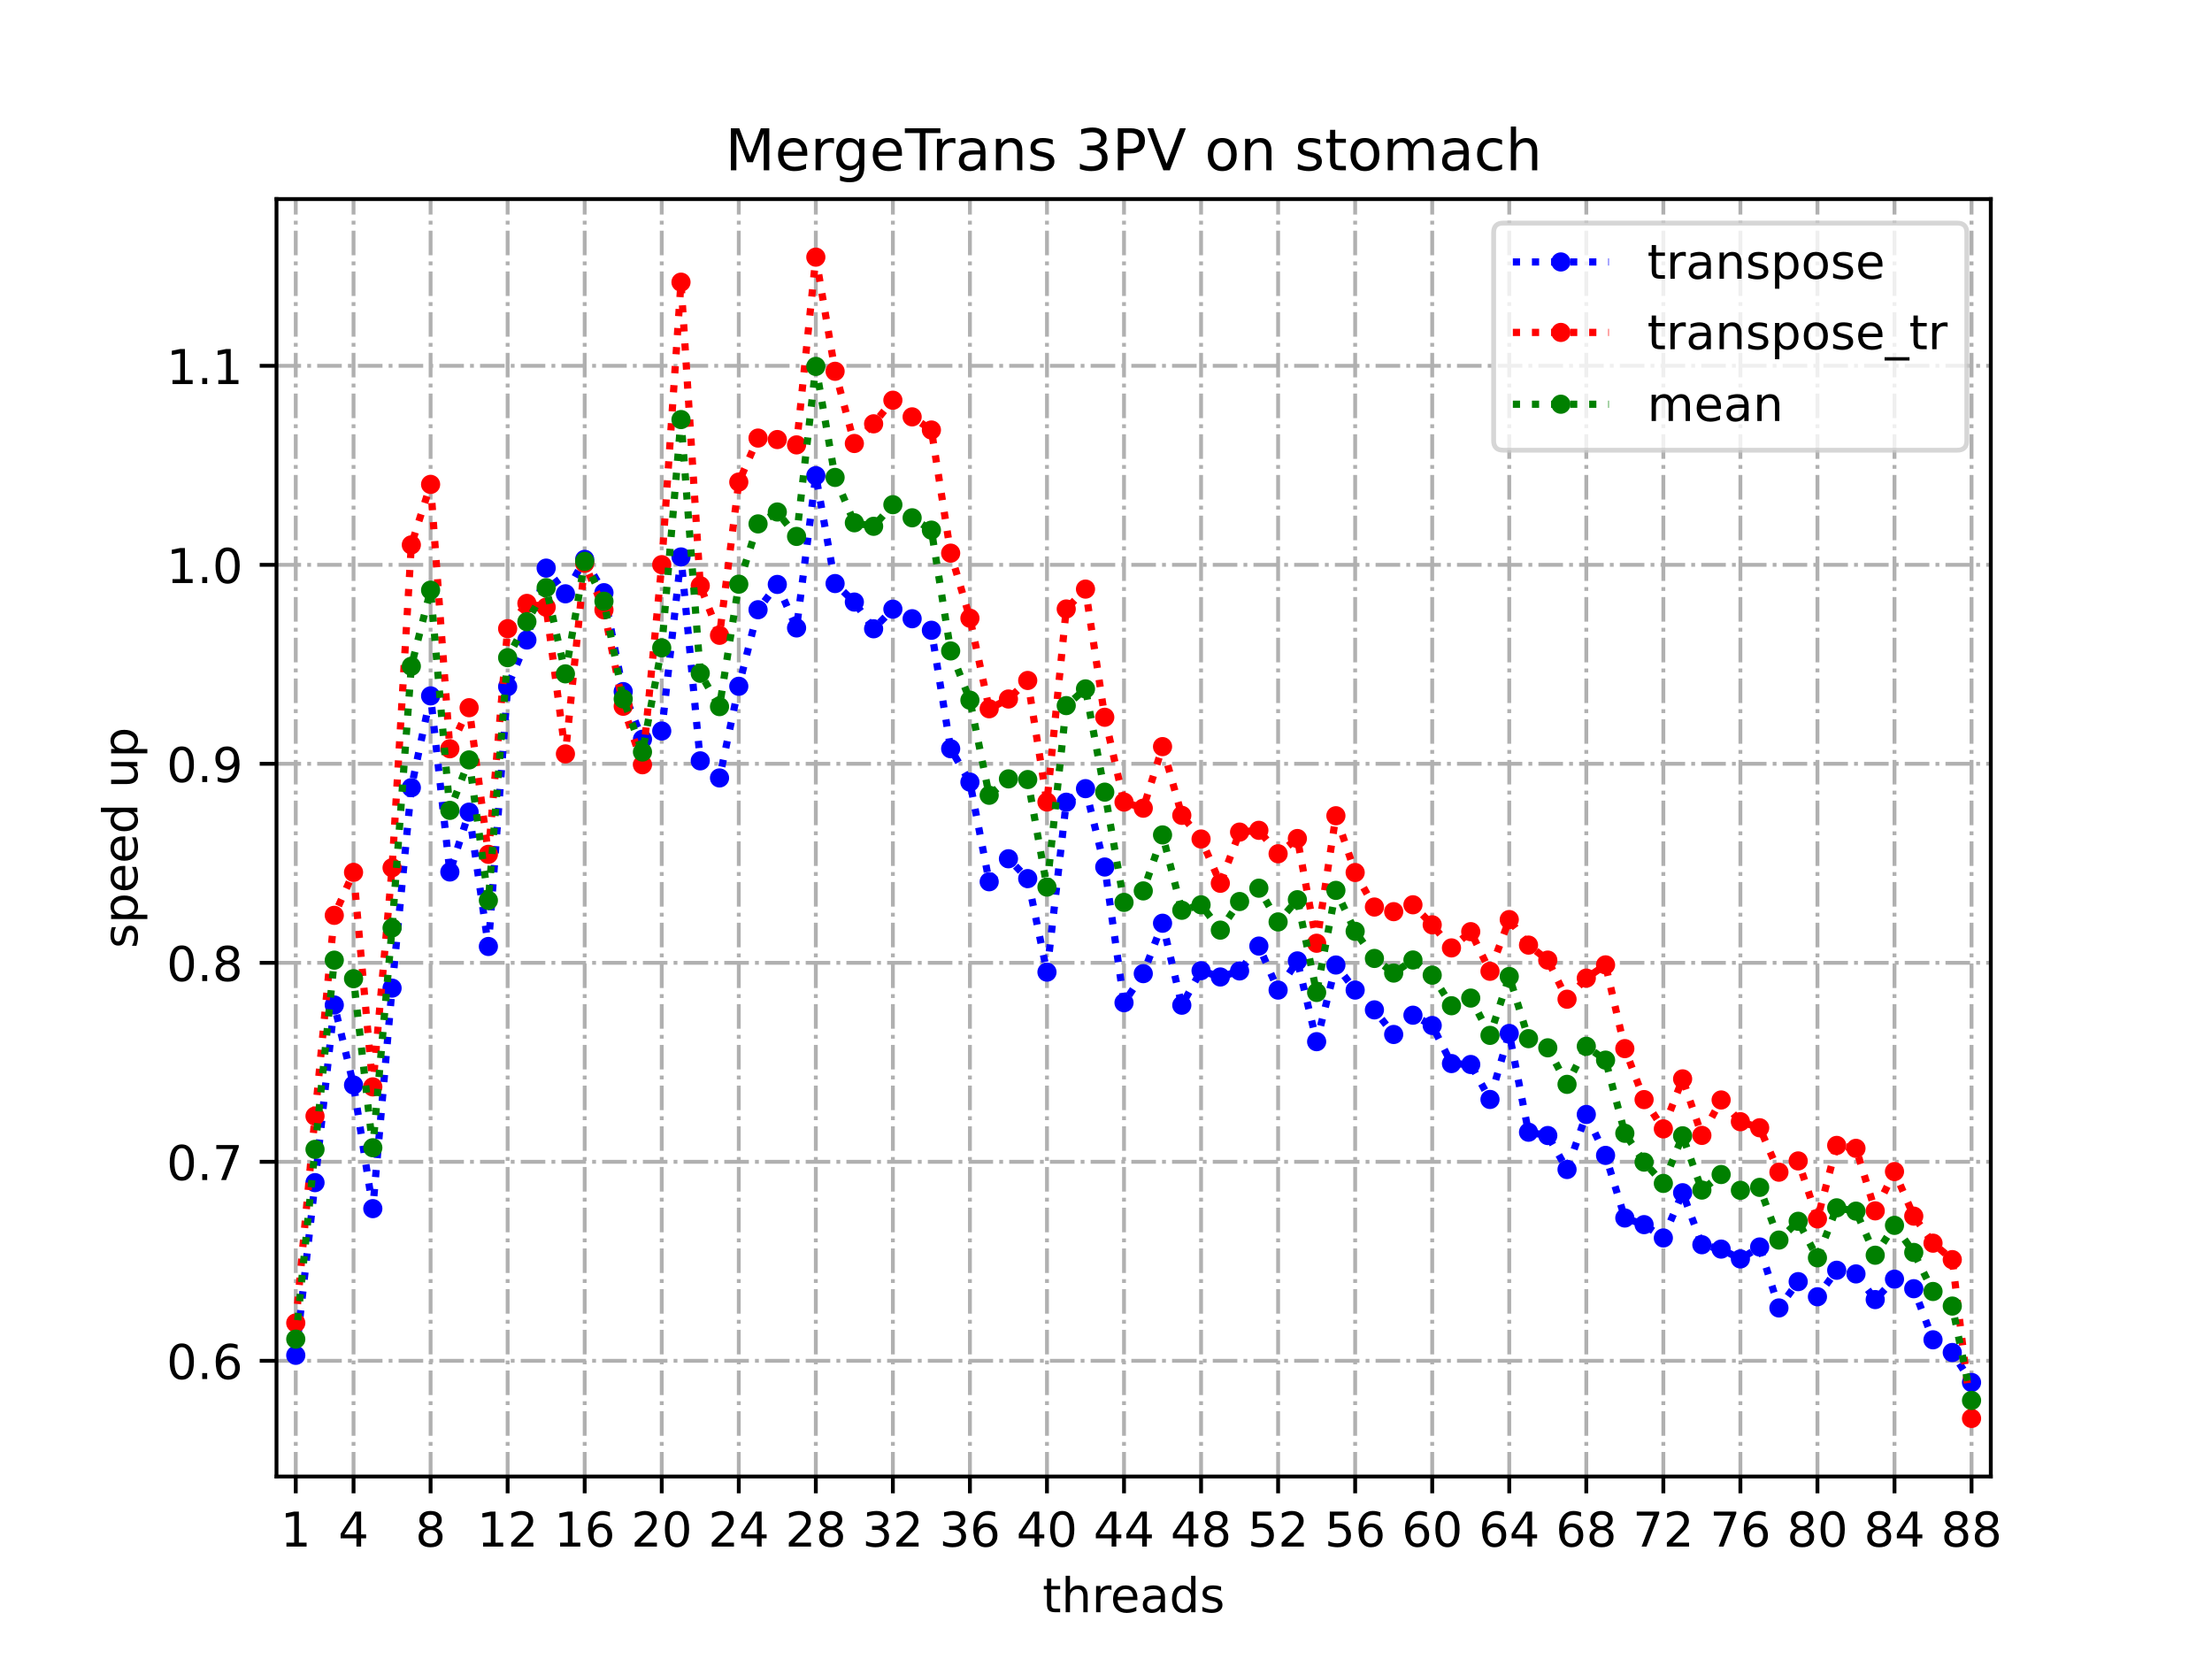 <?xml version="1.0" encoding="utf-8" standalone="no"?>
<!DOCTYPE svg PUBLIC "-//W3C//DTD SVG 1.1//EN"
  "http://www.w3.org/Graphics/SVG/1.1/DTD/svg11.dtd">
<!-- Created with matplotlib (https://matplotlib.org/) -->
<svg height="345.6pt" version="1.1" viewBox="0 0 460.8 345.6" width="460.8pt" xmlns="http://www.w3.org/2000/svg" xmlns:xlink="http://www.w3.org/1999/xlink">
 <defs>
  <style type="text/css">
*{stroke-linecap:butt;stroke-linejoin:round;}
  </style>
 </defs>
 <g id="figure_1">
  <g id="patch_1">
   <path d="M 0 345.6 
L 460.8 345.6 
L 460.8 0 
L 0 0 
z
" style="fill:#ffffff;"/>
  </g>
  <g id="axes_1">
   <g id="patch_2">
    <path d="M 57.6 307.584 
L 414.72 307.584 
L 414.72 41.472 
L 57.6 41.472 
z
" style="fill:#ffffff;"/>
   </g>
   <g id="matplotlib.axis_1">
    <g id="xtick_1">
     <g id="line2d_1">
      <path clip-path="url(#p18aaa2886d)" d="M 61.613 307.584 
L 61.613 41.472 
" style="fill:none;stroke:#b0b0b0;stroke-dasharray:5.12,1.28,0.8,1.28;stroke-dashoffset:0;stroke-width:0.8;"/>
     </g>
     <g id="line2d_2">
      <defs>
       <path d="M 0 0 
L 0 3.5 
" id="mf6abda6383" style="stroke:#000000;stroke-width:0.8;"/>
      </defs>
      <g>
       <use style="stroke:#000000;stroke-width:0.8;" x="61.613" xlink:href="#mf6abda6383" y="307.584"/>
      </g>
     </g>
     <g id="text_1">
      <!-- 1 -->
      <defs>
       <path d="M 12.406 8.297 
L 28.516 8.297 
L 28.516 63.922 
L 10.984 60.406 
L 10.984 69.391 
L 28.422 72.906 
L 38.281 72.906 
L 38.281 8.297 
L 54.391 8.297 
L 54.391 0 
L 12.406 0 
z
" id="DejaVuSans-49"/>
      </defs>
      <g transform="translate(58.431 322.182)scale(0.1 -0.1)">
       <use xlink:href="#DejaVuSans-49"/>
      </g>
     </g>
    </g>
    <g id="xtick_2">
     <g id="line2d_3">
      <path clip-path="url(#p18aaa2886d)" d="M 73.65 307.584 
L 73.65 41.472 
" style="fill:none;stroke:#b0b0b0;stroke-dasharray:5.12,1.28,0.8,1.28;stroke-dashoffset:0;stroke-width:0.8;"/>
     </g>
     <g id="line2d_4">
      <g>
       <use style="stroke:#000000;stroke-width:0.8;" x="73.65" xlink:href="#mf6abda6383" y="307.584"/>
      </g>
     </g>
     <g id="text_2">
      <!-- 4 -->
      <defs>
       <path d="M 37.797 64.312 
L 12.891 25.391 
L 37.797 25.391 
z
M 35.203 72.906 
L 47.609 72.906 
L 47.609 25.391 
L 58.016 25.391 
L 58.016 17.188 
L 47.609 17.188 
L 47.609 0 
L 37.797 0 
L 37.797 17.188 
L 4.891 17.188 
L 4.891 26.703 
z
" id="DejaVuSans-52"/>
      </defs>
      <g transform="translate(70.469 322.182)scale(0.1 -0.1)">
       <use xlink:href="#DejaVuSans-52"/>
      </g>
     </g>
    </g>
    <g id="xtick_3">
     <g id="line2d_5">
      <path clip-path="url(#p18aaa2886d)" d="M 89.701 307.584 
L 89.701 41.472 
" style="fill:none;stroke:#b0b0b0;stroke-dasharray:5.12,1.28,0.8,1.28;stroke-dashoffset:0;stroke-width:0.8;"/>
     </g>
     <g id="line2d_6">
      <g>
       <use style="stroke:#000000;stroke-width:0.8;" x="89.701" xlink:href="#mf6abda6383" y="307.584"/>
      </g>
     </g>
     <g id="text_3">
      <!-- 8 -->
      <defs>
       <path d="M 31.781 34.625 
Q 24.75 34.625 20.719 30.859 
Q 16.703 27.094 16.703 20.516 
Q 16.703 13.922 20.719 10.156 
Q 24.75 6.391 31.781 6.391 
Q 38.812 6.391 42.859 10.172 
Q 46.922 13.969 46.922 20.516 
Q 46.922 27.094 42.891 30.859 
Q 38.875 34.625 31.781 34.625 
z
M 21.922 38.812 
Q 15.578 40.375 12.031 44.719 
Q 8.5 49.078 8.5 55.328 
Q 8.5 64.062 14.719 69.141 
Q 20.953 74.219 31.781 74.219 
Q 42.672 74.219 48.875 69.141 
Q 55.078 64.062 55.078 55.328 
Q 55.078 49.078 51.531 44.719 
Q 48 40.375 41.703 38.812 
Q 48.828 37.156 52.797 32.312 
Q 56.781 27.484 56.781 20.516 
Q 56.781 9.906 50.312 4.234 
Q 43.844 -1.422 31.781 -1.422 
Q 19.734 -1.422 13.25 4.234 
Q 6.781 9.906 6.781 20.516 
Q 6.781 27.484 10.781 32.312 
Q 14.797 37.156 21.922 38.812 
z
M 18.312 54.391 
Q 18.312 48.734 21.844 45.562 
Q 25.391 42.391 31.781 42.391 
Q 38.141 42.391 41.719 45.562 
Q 45.312 48.734 45.312 54.391 
Q 45.312 60.062 41.719 63.234 
Q 38.141 66.406 31.781 66.406 
Q 25.391 66.406 21.844 63.234 
Q 18.312 60.062 18.312 54.391 
z
" id="DejaVuSans-56"/>
      </defs>
      <g transform="translate(86.519 322.182)scale(0.1 -0.1)">
       <use xlink:href="#DejaVuSans-56"/>
      </g>
     </g>
    </g>
    <g id="xtick_4">
     <g id="line2d_7">
      <path clip-path="url(#p18aaa2886d)" d="M 105.751 307.584 
L 105.751 41.472 
" style="fill:none;stroke:#b0b0b0;stroke-dasharray:5.12,1.28,0.8,1.28;stroke-dashoffset:0;stroke-width:0.8;"/>
     </g>
     <g id="line2d_8">
      <g>
       <use style="stroke:#000000;stroke-width:0.8;" x="105.751" xlink:href="#mf6abda6383" y="307.584"/>
      </g>
     </g>
     <g id="text_4">
      <!-- 12 -->
      <defs>
       <path d="M 19.188 8.297 
L 53.609 8.297 
L 53.609 0 
L 7.328 0 
L 7.328 8.297 
Q 12.938 14.109 22.625 23.891 
Q 32.328 33.688 34.812 36.531 
Q 39.547 41.844 41.422 45.531 
Q 43.312 49.219 43.312 52.781 
Q 43.312 58.594 39.234 62.25 
Q 35.156 65.922 28.609 65.922 
Q 23.969 65.922 18.812 64.312 
Q 13.672 62.703 7.812 59.422 
L 7.812 69.391 
Q 13.766 71.781 18.938 73 
Q 24.125 74.219 28.422 74.219 
Q 39.75 74.219 46.484 68.547 
Q 53.219 62.891 53.219 53.422 
Q 53.219 48.922 51.531 44.891 
Q 49.859 40.875 45.406 35.406 
Q 44.188 33.984 37.641 27.219 
Q 31.109 20.453 19.188 8.297 
z
" id="DejaVuSans-50"/>
      </defs>
      <g transform="translate(99.389 322.182)scale(0.1 -0.1)">
       <use xlink:href="#DejaVuSans-49"/>
       <use x="63.623" xlink:href="#DejaVuSans-50"/>
      </g>
     </g>
    </g>
    <g id="xtick_5">
     <g id="line2d_9">
      <path clip-path="url(#p18aaa2886d)" d="M 121.801 307.584 
L 121.801 41.472 
" style="fill:none;stroke:#b0b0b0;stroke-dasharray:5.12,1.28,0.8,1.28;stroke-dashoffset:0;stroke-width:0.8;"/>
     </g>
     <g id="line2d_10">
      <g>
       <use style="stroke:#000000;stroke-width:0.8;" x="121.801" xlink:href="#mf6abda6383" y="307.584"/>
      </g>
     </g>
     <g id="text_5">
      <!-- 16 -->
      <defs>
       <path d="M 33.016 40.375 
Q 26.375 40.375 22.484 35.828 
Q 18.609 31.297 18.609 23.391 
Q 18.609 15.531 22.484 10.953 
Q 26.375 6.391 33.016 6.391 
Q 39.656 6.391 43.531 10.953 
Q 47.406 15.531 47.406 23.391 
Q 47.406 31.297 43.531 35.828 
Q 39.656 40.375 33.016 40.375 
z
M 52.594 71.297 
L 52.594 62.312 
Q 48.875 64.062 45.094 64.984 
Q 41.312 65.922 37.594 65.922 
Q 27.828 65.922 22.672 59.328 
Q 17.531 52.734 16.797 39.406 
Q 19.672 43.656 24.016 45.922 
Q 28.375 48.188 33.594 48.188 
Q 44.578 48.188 50.953 41.516 
Q 57.328 34.859 57.328 23.391 
Q 57.328 12.156 50.688 5.359 
Q 44.047 -1.422 33.016 -1.422 
Q 20.359 -1.422 13.672 8.266 
Q 6.984 17.969 6.984 36.375 
Q 6.984 53.656 15.188 63.938 
Q 23.391 74.219 37.203 74.219 
Q 40.922 74.219 44.703 73.484 
Q 48.484 72.75 52.594 71.297 
z
" id="DejaVuSans-54"/>
      </defs>
      <g transform="translate(115.439 322.182)scale(0.1 -0.1)">
       <use xlink:href="#DejaVuSans-49"/>
       <use x="63.623" xlink:href="#DejaVuSans-54"/>
      </g>
     </g>
    </g>
    <g id="xtick_6">
     <g id="line2d_11">
      <path clip-path="url(#p18aaa2886d)" d="M 137.852 307.584 
L 137.852 41.472 
" style="fill:none;stroke:#b0b0b0;stroke-dasharray:5.12,1.28,0.8,1.28;stroke-dashoffset:0;stroke-width:0.8;"/>
     </g>
     <g id="line2d_12">
      <g>
       <use style="stroke:#000000;stroke-width:0.8;" x="137.852" xlink:href="#mf6abda6383" y="307.584"/>
      </g>
     </g>
     <g id="text_6">
      <!-- 20 -->
      <defs>
       <path d="M 31.781 66.406 
Q 24.172 66.406 20.328 58.906 
Q 16.5 51.422 16.5 36.375 
Q 16.5 21.391 20.328 13.891 
Q 24.172 6.391 31.781 6.391 
Q 39.453 6.391 43.281 13.891 
Q 47.125 21.391 47.125 36.375 
Q 47.125 51.422 43.281 58.906 
Q 39.453 66.406 31.781 66.406 
z
M 31.781 74.219 
Q 44.047 74.219 50.516 64.516 
Q 56.984 54.828 56.984 36.375 
Q 56.984 17.969 50.516 8.266 
Q 44.047 -1.422 31.781 -1.422 
Q 19.531 -1.422 13.062 8.266 
Q 6.594 17.969 6.594 36.375 
Q 6.594 54.828 13.062 64.516 
Q 19.531 74.219 31.781 74.219 
z
" id="DejaVuSans-48"/>
      </defs>
      <g transform="translate(131.489 322.182)scale(0.1 -0.1)">
       <use xlink:href="#DejaVuSans-50"/>
       <use x="63.623" xlink:href="#DejaVuSans-48"/>
      </g>
     </g>
    </g>
    <g id="xtick_7">
     <g id="line2d_13">
      <path clip-path="url(#p18aaa2886d)" d="M 153.902 307.584 
L 153.902 41.472 
" style="fill:none;stroke:#b0b0b0;stroke-dasharray:5.12,1.28,0.8,1.28;stroke-dashoffset:0;stroke-width:0.8;"/>
     </g>
     <g id="line2d_14">
      <g>
       <use style="stroke:#000000;stroke-width:0.8;" x="153.902" xlink:href="#mf6abda6383" y="307.584"/>
      </g>
     </g>
     <g id="text_7">
      <!-- 24 -->
      <g transform="translate(147.54 322.182)scale(0.1 -0.1)">
       <use xlink:href="#DejaVuSans-50"/>
       <use x="63.623" xlink:href="#DejaVuSans-52"/>
      </g>
     </g>
    </g>
    <g id="xtick_8">
     <g id="line2d_15">
      <path clip-path="url(#p18aaa2886d)" d="M 169.952 307.584 
L 169.952 41.472 
" style="fill:none;stroke:#b0b0b0;stroke-dasharray:5.12,1.28,0.8,1.28;stroke-dashoffset:0;stroke-width:0.8;"/>
     </g>
     <g id="line2d_16">
      <g>
       <use style="stroke:#000000;stroke-width:0.8;" x="169.952" xlink:href="#mf6abda6383" y="307.584"/>
      </g>
     </g>
     <g id="text_8">
      <!-- 28 -->
      <g transform="translate(163.59 322.182)scale(0.1 -0.1)">
       <use xlink:href="#DejaVuSans-50"/>
       <use x="63.623" xlink:href="#DejaVuSans-56"/>
      </g>
     </g>
    </g>
    <g id="xtick_9">
     <g id="line2d_17">
      <path clip-path="url(#p18aaa2886d)" d="M 186.003 307.584 
L 186.003 41.472 
" style="fill:none;stroke:#b0b0b0;stroke-dasharray:5.12,1.28,0.8,1.28;stroke-dashoffset:0;stroke-width:0.8;"/>
     </g>
     <g id="line2d_18">
      <g>
       <use style="stroke:#000000;stroke-width:0.8;" x="186.003" xlink:href="#mf6abda6383" y="307.584"/>
      </g>
     </g>
     <g id="text_9">
      <!-- 32 -->
      <defs>
       <path d="M 40.578 39.312 
Q 47.656 37.797 51.625 33 
Q 55.609 28.219 55.609 21.188 
Q 55.609 10.406 48.188 4.484 
Q 40.766 -1.422 27.094 -1.422 
Q 22.516 -1.422 17.656 -0.516 
Q 12.797 0.391 7.625 2.203 
L 7.625 11.719 
Q 11.719 9.328 16.594 8.109 
Q 21.484 6.891 26.812 6.891 
Q 36.078 6.891 40.938 10.547 
Q 45.797 14.203 45.797 21.188 
Q 45.797 27.641 41.281 31.266 
Q 36.766 34.906 28.719 34.906 
L 20.219 34.906 
L 20.219 43.016 
L 29.109 43.016 
Q 36.375 43.016 40.234 45.922 
Q 44.094 48.828 44.094 54.297 
Q 44.094 59.906 40.109 62.906 
Q 36.141 65.922 28.719 65.922 
Q 24.656 65.922 20.016 65.031 
Q 15.375 64.156 9.812 62.312 
L 9.812 71.094 
Q 15.438 72.656 20.344 73.438 
Q 25.25 74.219 29.594 74.219 
Q 40.828 74.219 47.359 69.109 
Q 53.906 64.016 53.906 55.328 
Q 53.906 49.266 50.438 45.094 
Q 46.969 40.922 40.578 39.312 
z
" id="DejaVuSans-51"/>
      </defs>
      <g transform="translate(179.64 322.182)scale(0.1 -0.1)">
       <use xlink:href="#DejaVuSans-51"/>
       <use x="63.623" xlink:href="#DejaVuSans-50"/>
      </g>
     </g>
    </g>
    <g id="xtick_10">
     <g id="line2d_19">
      <path clip-path="url(#p18aaa2886d)" d="M 202.053 307.584 
L 202.053 41.472 
" style="fill:none;stroke:#b0b0b0;stroke-dasharray:5.12,1.28,0.8,1.28;stroke-dashoffset:0;stroke-width:0.8;"/>
     </g>
     <g id="line2d_20">
      <g>
       <use style="stroke:#000000;stroke-width:0.8;" x="202.053" xlink:href="#mf6abda6383" y="307.584"/>
      </g>
     </g>
     <g id="text_10">
      <!-- 36 -->
      <g transform="translate(195.691 322.182)scale(0.1 -0.1)">
       <use xlink:href="#DejaVuSans-51"/>
       <use x="63.623" xlink:href="#DejaVuSans-54"/>
      </g>
     </g>
    </g>
    <g id="xtick_11">
     <g id="line2d_21">
      <path clip-path="url(#p18aaa2886d)" d="M 218.103 307.584 
L 218.103 41.472 
" style="fill:none;stroke:#b0b0b0;stroke-dasharray:5.12,1.28,0.8,1.28;stroke-dashoffset:0;stroke-width:0.8;"/>
     </g>
     <g id="line2d_22">
      <g>
       <use style="stroke:#000000;stroke-width:0.8;" x="218.103" xlink:href="#mf6abda6383" y="307.584"/>
      </g>
     </g>
     <g id="text_11">
      <!-- 40 -->
      <g transform="translate(211.741 322.182)scale(0.1 -0.1)">
       <use xlink:href="#DejaVuSans-52"/>
       <use x="63.623" xlink:href="#DejaVuSans-48"/>
      </g>
     </g>
    </g>
    <g id="xtick_12">
     <g id="line2d_23">
      <path clip-path="url(#p18aaa2886d)" d="M 234.154 307.584 
L 234.154 41.472 
" style="fill:none;stroke:#b0b0b0;stroke-dasharray:5.12,1.28,0.8,1.28;stroke-dashoffset:0;stroke-width:0.8;"/>
     </g>
     <g id="line2d_24">
      <g>
       <use style="stroke:#000000;stroke-width:0.8;" x="234.154" xlink:href="#mf6abda6383" y="307.584"/>
      </g>
     </g>
     <g id="text_12">
      <!-- 44 -->
      <g transform="translate(227.791 322.182)scale(0.1 -0.1)">
       <use xlink:href="#DejaVuSans-52"/>
       <use x="63.623" xlink:href="#DejaVuSans-52"/>
      </g>
     </g>
    </g>
    <g id="xtick_13">
     <g id="line2d_25">
      <path clip-path="url(#p18aaa2886d)" d="M 250.204 307.584 
L 250.204 41.472 
" style="fill:none;stroke:#b0b0b0;stroke-dasharray:5.12,1.28,0.8,1.28;stroke-dashoffset:0;stroke-width:0.8;"/>
     </g>
     <g id="line2d_26">
      <g>
       <use style="stroke:#000000;stroke-width:0.8;" x="250.204" xlink:href="#mf6abda6383" y="307.584"/>
      </g>
     </g>
     <g id="text_13">
      <!-- 48 -->
      <g transform="translate(243.842 322.182)scale(0.1 -0.1)">
       <use xlink:href="#DejaVuSans-52"/>
       <use x="63.623" xlink:href="#DejaVuSans-56"/>
      </g>
     </g>
    </g>
    <g id="xtick_14">
     <g id="line2d_27">
      <path clip-path="url(#p18aaa2886d)" d="M 266.254 307.584 
L 266.254 41.472 
" style="fill:none;stroke:#b0b0b0;stroke-dasharray:5.12,1.28,0.8,1.28;stroke-dashoffset:0;stroke-width:0.8;"/>
     </g>
     <g id="line2d_28">
      <g>
       <use style="stroke:#000000;stroke-width:0.8;" x="266.254" xlink:href="#mf6abda6383" y="307.584"/>
      </g>
     </g>
     <g id="text_14">
      <!-- 52 -->
      <defs>
       <path d="M 10.797 72.906 
L 49.516 72.906 
L 49.516 64.594 
L 19.828 64.594 
L 19.828 46.734 
Q 21.969 47.469 24.109 47.828 
Q 26.266 48.188 28.422 48.188 
Q 40.625 48.188 47.75 41.5 
Q 54.891 34.812 54.891 23.391 
Q 54.891 11.625 47.562 5.094 
Q 40.234 -1.422 26.906 -1.422 
Q 22.312 -1.422 17.547 -0.641 
Q 12.797 0.141 7.719 1.703 
L 7.719 11.625 
Q 12.109 9.234 16.797 8.062 
Q 21.484 6.891 26.703 6.891 
Q 35.156 6.891 40.078 11.328 
Q 45.016 15.766 45.016 23.391 
Q 45.016 31 40.078 35.438 
Q 35.156 39.891 26.703 39.891 
Q 22.75 39.891 18.812 39.016 
Q 14.891 38.141 10.797 36.281 
z
" id="DejaVuSans-53"/>
      </defs>
      <g transform="translate(259.892 322.182)scale(0.1 -0.1)">
       <use xlink:href="#DejaVuSans-53"/>
       <use x="63.623" xlink:href="#DejaVuSans-50"/>
      </g>
     </g>
    </g>
    <g id="xtick_15">
     <g id="line2d_29">
      <path clip-path="url(#p18aaa2886d)" d="M 282.305 307.584 
L 282.305 41.472 
" style="fill:none;stroke:#b0b0b0;stroke-dasharray:5.12,1.28,0.8,1.28;stroke-dashoffset:0;stroke-width:0.8;"/>
     </g>
     <g id="line2d_30">
      <g>
       <use style="stroke:#000000;stroke-width:0.8;" x="282.305" xlink:href="#mf6abda6383" y="307.584"/>
      </g>
     </g>
     <g id="text_15">
      <!-- 56 -->
      <g transform="translate(275.942 322.182)scale(0.1 -0.1)">
       <use xlink:href="#DejaVuSans-53"/>
       <use x="63.623" xlink:href="#DejaVuSans-54"/>
      </g>
     </g>
    </g>
    <g id="xtick_16">
     <g id="line2d_31">
      <path clip-path="url(#p18aaa2886d)" d="M 298.355 307.584 
L 298.355 41.472 
" style="fill:none;stroke:#b0b0b0;stroke-dasharray:5.12,1.28,0.8,1.28;stroke-dashoffset:0;stroke-width:0.8;"/>
     </g>
     <g id="line2d_32">
      <g>
       <use style="stroke:#000000;stroke-width:0.8;" x="298.355" xlink:href="#mf6abda6383" y="307.584"/>
      </g>
     </g>
     <g id="text_16">
      <!-- 60 -->
      <g transform="translate(291.993 322.182)scale(0.1 -0.1)">
       <use xlink:href="#DejaVuSans-54"/>
       <use x="63.623" xlink:href="#DejaVuSans-48"/>
      </g>
     </g>
    </g>
    <g id="xtick_17">
     <g id="line2d_33">
      <path clip-path="url(#p18aaa2886d)" d="M 314.405 307.584 
L 314.405 41.472 
" style="fill:none;stroke:#b0b0b0;stroke-dasharray:5.12,1.28,0.8,1.28;stroke-dashoffset:0;stroke-width:0.8;"/>
     </g>
     <g id="line2d_34">
      <g>
       <use style="stroke:#000000;stroke-width:0.8;" x="314.405" xlink:href="#mf6abda6383" y="307.584"/>
      </g>
     </g>
     <g id="text_17">
      <!-- 64 -->
      <g transform="translate(308.043 322.182)scale(0.1 -0.1)">
       <use xlink:href="#DejaVuSans-54"/>
       <use x="63.623" xlink:href="#DejaVuSans-52"/>
      </g>
     </g>
    </g>
    <g id="xtick_18">
     <g id="line2d_35">
      <path clip-path="url(#p18aaa2886d)" d="M 330.456 307.584 
L 330.456 41.472 
" style="fill:none;stroke:#b0b0b0;stroke-dasharray:5.12,1.28,0.8,1.28;stroke-dashoffset:0;stroke-width:0.8;"/>
     </g>
     <g id="line2d_36">
      <g>
       <use style="stroke:#000000;stroke-width:0.8;" x="330.456" xlink:href="#mf6abda6383" y="307.584"/>
      </g>
     </g>
     <g id="text_18">
      <!-- 68 -->
      <g transform="translate(324.093 322.182)scale(0.1 -0.1)">
       <use xlink:href="#DejaVuSans-54"/>
       <use x="63.623" xlink:href="#DejaVuSans-56"/>
      </g>
     </g>
    </g>
    <g id="xtick_19">
     <g id="line2d_37">
      <path clip-path="url(#p18aaa2886d)" d="M 346.506 307.584 
L 346.506 41.472 
" style="fill:none;stroke:#b0b0b0;stroke-dasharray:5.12,1.28,0.8,1.28;stroke-dashoffset:0;stroke-width:0.8;"/>
     </g>
     <g id="line2d_38">
      <g>
       <use style="stroke:#000000;stroke-width:0.8;" x="346.506" xlink:href="#mf6abda6383" y="307.584"/>
      </g>
     </g>
     <g id="text_19">
      <!-- 72 -->
      <defs>
       <path d="M 8.203 72.906 
L 55.078 72.906 
L 55.078 68.703 
L 28.609 0 
L 18.312 0 
L 43.219 64.594 
L 8.203 64.594 
z
" id="DejaVuSans-55"/>
      </defs>
      <g transform="translate(340.144 322.182)scale(0.1 -0.1)">
       <use xlink:href="#DejaVuSans-55"/>
       <use x="63.623" xlink:href="#DejaVuSans-50"/>
      </g>
     </g>
    </g>
    <g id="xtick_20">
     <g id="line2d_39">
      <path clip-path="url(#p18aaa2886d)" d="M 362.556 307.584 
L 362.556 41.472 
" style="fill:none;stroke:#b0b0b0;stroke-dasharray:5.12,1.28,0.8,1.28;stroke-dashoffset:0;stroke-width:0.8;"/>
     </g>
     <g id="line2d_40">
      <g>
       <use style="stroke:#000000;stroke-width:0.8;" x="362.556" xlink:href="#mf6abda6383" y="307.584"/>
      </g>
     </g>
     <g id="text_20">
      <!-- 76 -->
      <g transform="translate(356.194 322.182)scale(0.1 -0.1)">
       <use xlink:href="#DejaVuSans-55"/>
       <use x="63.623" xlink:href="#DejaVuSans-54"/>
      </g>
     </g>
    </g>
    <g id="xtick_21">
     <g id="line2d_41">
      <path clip-path="url(#p18aaa2886d)" d="M 378.607 307.584 
L 378.607 41.472 
" style="fill:none;stroke:#b0b0b0;stroke-dasharray:5.12,1.28,0.8,1.28;stroke-dashoffset:0;stroke-width:0.8;"/>
     </g>
     <g id="line2d_42">
      <g>
       <use style="stroke:#000000;stroke-width:0.8;" x="378.607" xlink:href="#mf6abda6383" y="307.584"/>
      </g>
     </g>
     <g id="text_21">
      <!-- 80 -->
      <g transform="translate(372.244 322.182)scale(0.1 -0.1)">
       <use xlink:href="#DejaVuSans-56"/>
       <use x="63.623" xlink:href="#DejaVuSans-48"/>
      </g>
     </g>
    </g>
    <g id="xtick_22">
     <g id="line2d_43">
      <path clip-path="url(#p18aaa2886d)" d="M 394.657 307.584 
L 394.657 41.472 
" style="fill:none;stroke:#b0b0b0;stroke-dasharray:5.12,1.28,0.8,1.28;stroke-dashoffset:0;stroke-width:0.8;"/>
     </g>
     <g id="line2d_44">
      <g>
       <use style="stroke:#000000;stroke-width:0.8;" x="394.657" xlink:href="#mf6abda6383" y="307.584"/>
      </g>
     </g>
     <g id="text_22">
      <!-- 84 -->
      <g transform="translate(388.295 322.182)scale(0.1 -0.1)">
       <use xlink:href="#DejaVuSans-56"/>
       <use x="63.623" xlink:href="#DejaVuSans-52"/>
      </g>
     </g>
    </g>
    <g id="xtick_23">
     <g id="line2d_45">
      <path clip-path="url(#p18aaa2886d)" d="M 410.707 307.584 
L 410.707 41.472 
" style="fill:none;stroke:#b0b0b0;stroke-dasharray:5.12,1.28,0.8,1.28;stroke-dashoffset:0;stroke-width:0.8;"/>
     </g>
     <g id="line2d_46">
      <g>
       <use style="stroke:#000000;stroke-width:0.8;" x="410.707" xlink:href="#mf6abda6383" y="307.584"/>
      </g>
     </g>
     <g id="text_23">
      <!-- 88 -->
      <g transform="translate(404.345 322.182)scale(0.1 -0.1)">
       <use xlink:href="#DejaVuSans-56"/>
       <use x="63.623" xlink:href="#DejaVuSans-56"/>
      </g>
     </g>
    </g>
    <g id="text_24">
     <!-- threads -->
     <defs>
      <path d="M 18.312 70.219 
L 18.312 54.688 
L 36.812 54.688 
L 36.812 47.703 
L 18.312 47.703 
L 18.312 18.016 
Q 18.312 11.328 20.141 9.422 
Q 21.969 7.516 27.594 7.516 
L 36.812 7.516 
L 36.812 0 
L 27.594 0 
Q 17.188 0 13.234 3.875 
Q 9.281 7.766 9.281 18.016 
L 9.281 47.703 
L 2.688 47.703 
L 2.688 54.688 
L 9.281 54.688 
L 9.281 70.219 
z
" id="DejaVuSans-116"/>
      <path d="M 54.891 33.016 
L 54.891 0 
L 45.906 0 
L 45.906 32.719 
Q 45.906 40.484 42.875 44.328 
Q 39.844 48.188 33.797 48.188 
Q 26.516 48.188 22.312 43.547 
Q 18.109 38.922 18.109 30.906 
L 18.109 0 
L 9.078 0 
L 9.078 75.984 
L 18.109 75.984 
L 18.109 46.188 
Q 21.344 51.125 25.703 53.562 
Q 30.078 56 35.797 56 
Q 45.219 56 50.047 50.172 
Q 54.891 44.344 54.891 33.016 
z
" id="DejaVuSans-104"/>
      <path d="M 41.109 46.297 
Q 39.594 47.172 37.812 47.578 
Q 36.031 48 33.891 48 
Q 26.266 48 22.188 43.047 
Q 18.109 38.094 18.109 28.812 
L 18.109 0 
L 9.078 0 
L 9.078 54.688 
L 18.109 54.688 
L 18.109 46.188 
Q 20.953 51.172 25.484 53.578 
Q 30.031 56 36.531 56 
Q 37.453 56 38.578 55.875 
Q 39.703 55.766 41.062 55.516 
z
" id="DejaVuSans-114"/>
      <path d="M 56.203 29.594 
L 56.203 25.203 
L 14.891 25.203 
Q 15.484 15.922 20.484 11.062 
Q 25.484 6.203 34.422 6.203 
Q 39.594 6.203 44.453 7.469 
Q 49.312 8.734 54.109 11.281 
L 54.109 2.781 
Q 49.266 0.734 44.188 -0.344 
Q 39.109 -1.422 33.891 -1.422 
Q 20.797 -1.422 13.156 6.188 
Q 5.516 13.812 5.516 26.812 
Q 5.516 40.234 12.766 48.109 
Q 20.016 56 32.328 56 
Q 43.359 56 49.781 48.891 
Q 56.203 41.797 56.203 29.594 
z
M 47.219 32.234 
Q 47.125 39.594 43.094 43.984 
Q 39.062 48.391 32.422 48.391 
Q 24.906 48.391 20.391 44.141 
Q 15.875 39.891 15.188 32.172 
z
" id="DejaVuSans-101"/>
      <path d="M 34.281 27.484 
Q 23.391 27.484 19.188 25 
Q 14.984 22.516 14.984 16.5 
Q 14.984 11.719 18.141 8.906 
Q 21.297 6.109 26.703 6.109 
Q 34.188 6.109 38.703 11.406 
Q 43.219 16.703 43.219 25.484 
L 43.219 27.484 
z
M 52.203 31.203 
L 52.203 0 
L 43.219 0 
L 43.219 8.297 
Q 40.141 3.328 35.547 0.953 
Q 30.953 -1.422 24.312 -1.422 
Q 15.922 -1.422 10.953 3.297 
Q 6 8.016 6 15.922 
Q 6 25.141 12.172 29.828 
Q 18.359 34.516 30.609 34.516 
L 43.219 34.516 
L 43.219 35.406 
Q 43.219 41.609 39.141 45 
Q 35.062 48.391 27.688 48.391 
Q 23 48.391 18.547 47.266 
Q 14.109 46.141 10.016 43.891 
L 10.016 52.203 
Q 14.938 54.109 19.578 55.047 
Q 24.219 56 28.609 56 
Q 40.484 56 46.344 49.844 
Q 52.203 43.703 52.203 31.203 
z
" id="DejaVuSans-97"/>
      <path d="M 45.406 46.391 
L 45.406 75.984 
L 54.391 75.984 
L 54.391 0 
L 45.406 0 
L 45.406 8.203 
Q 42.578 3.328 38.25 0.953 
Q 33.938 -1.422 27.875 -1.422 
Q 17.969 -1.422 11.734 6.484 
Q 5.516 14.406 5.516 27.297 
Q 5.516 40.188 11.734 48.094 
Q 17.969 56 27.875 56 
Q 33.938 56 38.25 53.625 
Q 42.578 51.266 45.406 46.391 
z
M 14.797 27.297 
Q 14.797 17.391 18.875 11.75 
Q 22.953 6.109 30.078 6.109 
Q 37.203 6.109 41.297 11.75 
Q 45.406 17.391 45.406 27.297 
Q 45.406 37.203 41.297 42.844 
Q 37.203 48.484 30.078 48.484 
Q 22.953 48.484 18.875 42.844 
Q 14.797 37.203 14.797 27.297 
z
" id="DejaVuSans-100"/>
      <path d="M 44.281 53.078 
L 44.281 44.578 
Q 40.484 46.531 36.375 47.5 
Q 32.281 48.484 27.875 48.484 
Q 21.188 48.484 17.844 46.438 
Q 14.5 44.391 14.5 40.281 
Q 14.5 37.156 16.891 35.375 
Q 19.281 33.594 26.516 31.984 
L 29.594 31.297 
Q 39.156 29.25 43.188 25.516 
Q 47.219 21.781 47.219 15.094 
Q 47.219 7.469 41.188 3.016 
Q 35.156 -1.422 24.609 -1.422 
Q 20.219 -1.422 15.453 -0.562 
Q 10.688 0.297 5.422 2 
L 5.422 11.281 
Q 10.406 8.688 15.234 7.391 
Q 20.062 6.109 24.812 6.109 
Q 31.156 6.109 34.562 8.281 
Q 37.984 10.453 37.984 14.406 
Q 37.984 18.062 35.516 20.016 
Q 33.062 21.969 24.703 23.781 
L 21.578 24.516 
Q 13.234 26.266 9.516 29.906 
Q 5.812 33.547 5.812 39.891 
Q 5.812 47.609 11.281 51.797 
Q 16.75 56 26.812 56 
Q 31.781 56 36.172 55.266 
Q 40.578 54.547 44.281 53.078 
z
" id="DejaVuSans-115"/>
     </defs>
     <g transform="translate(217.169 335.861)scale(0.1 -0.1)">
      <use xlink:href="#DejaVuSans-116"/>
      <use x="39.209" xlink:href="#DejaVuSans-104"/>
      <use x="102.588" xlink:href="#DejaVuSans-114"/>
      <use x="141.451" xlink:href="#DejaVuSans-101"/>
      <use x="202.975" xlink:href="#DejaVuSans-97"/>
      <use x="264.254" xlink:href="#DejaVuSans-100"/>
      <use x="327.73" xlink:href="#DejaVuSans-115"/>
     </g>
    </g>
   </g>
   <g id="matplotlib.axis_2">
    <g id="ytick_1">
     <g id="line2d_47">
      <path clip-path="url(#p18aaa2886d)" d="M 57.6 283.479 
L 414.72 283.479 
" style="fill:none;stroke:#b0b0b0;stroke-dasharray:5.12,1.28,0.8,1.28;stroke-dashoffset:0;stroke-width:0.8;"/>
     </g>
     <g id="line2d_48">
      <defs>
       <path d="M 0 0 
L -3.5 0 
" id="mbd2f2d0192" style="stroke:#000000;stroke-width:0.8;"/>
      </defs>
      <g>
       <use style="stroke:#000000;stroke-width:0.8;" x="57.6" xlink:href="#mbd2f2d0192" y="283.479"/>
      </g>
     </g>
     <g id="text_25">
      <!-- 0.6 -->
      <defs>
       <path d="M 10.688 12.406 
L 21 12.406 
L 21 0 
L 10.688 0 
z
" id="DejaVuSans-46"/>
      </defs>
      <g transform="translate(34.697 287.278)scale(0.1 -0.1)">
       <use xlink:href="#DejaVuSans-48"/>
       <use x="63.623" xlink:href="#DejaVuSans-46"/>
       <use x="95.41" xlink:href="#DejaVuSans-54"/>
      </g>
     </g>
    </g>
    <g id="ytick_2">
     <g id="line2d_49">
      <path clip-path="url(#p18aaa2886d)" d="M 57.6 242.024 
L 414.72 242.024 
" style="fill:none;stroke:#b0b0b0;stroke-dasharray:5.12,1.28,0.8,1.28;stroke-dashoffset:0;stroke-width:0.8;"/>
     </g>
     <g id="line2d_50">
      <g>
       <use style="stroke:#000000;stroke-width:0.8;" x="57.6" xlink:href="#mbd2f2d0192" y="242.024"/>
      </g>
     </g>
     <g id="text_26">
      <!-- 0.7 -->
      <g transform="translate(34.697 245.823)scale(0.1 -0.1)">
       <use xlink:href="#DejaVuSans-48"/>
       <use x="63.623" xlink:href="#DejaVuSans-46"/>
       <use x="95.41" xlink:href="#DejaVuSans-55"/>
      </g>
     </g>
    </g>
    <g id="ytick_3">
     <g id="line2d_51">
      <path clip-path="url(#p18aaa2886d)" d="M 57.6 200.569 
L 414.72 200.569 
" style="fill:none;stroke:#b0b0b0;stroke-dasharray:5.12,1.28,0.8,1.28;stroke-dashoffset:0;stroke-width:0.8;"/>
     </g>
     <g id="line2d_52">
      <g>
       <use style="stroke:#000000;stroke-width:0.8;" x="57.6" xlink:href="#mbd2f2d0192" y="200.569"/>
      </g>
     </g>
     <g id="text_27">
      <!-- 0.8 -->
      <g transform="translate(34.697 204.369)scale(0.1 -0.1)">
       <use xlink:href="#DejaVuSans-48"/>
       <use x="63.623" xlink:href="#DejaVuSans-46"/>
       <use x="95.41" xlink:href="#DejaVuSans-56"/>
      </g>
     </g>
    </g>
    <g id="ytick_4">
     <g id="line2d_53">
      <path clip-path="url(#p18aaa2886d)" d="M 57.6 159.115 
L 414.72 159.115 
" style="fill:none;stroke:#b0b0b0;stroke-dasharray:5.12,1.28,0.8,1.28;stroke-dashoffset:0;stroke-width:0.8;"/>
     </g>
     <g id="line2d_54">
      <g>
       <use style="stroke:#000000;stroke-width:0.8;" x="57.6" xlink:href="#mbd2f2d0192" y="159.115"/>
      </g>
     </g>
     <g id="text_28">
      <!-- 0.9 -->
      <defs>
       <path d="M 10.984 1.516 
L 10.984 10.5 
Q 14.703 8.734 18.5 7.812 
Q 22.312 6.891 25.984 6.891 
Q 35.75 6.891 40.891 13.453 
Q 46.047 20.016 46.781 33.406 
Q 43.953 29.203 39.594 26.953 
Q 35.25 24.703 29.984 24.703 
Q 19.047 24.703 12.672 31.312 
Q 6.297 37.938 6.297 49.422 
Q 6.297 60.641 12.938 67.422 
Q 19.578 74.219 30.609 74.219 
Q 43.266 74.219 49.922 64.516 
Q 56.594 54.828 56.594 36.375 
Q 56.594 19.141 48.406 8.859 
Q 40.234 -1.422 26.422 -1.422 
Q 22.703 -1.422 18.891 -0.688 
Q 15.094 0.047 10.984 1.516 
z
M 30.609 32.422 
Q 37.25 32.422 41.125 36.953 
Q 45.016 41.5 45.016 49.422 
Q 45.016 57.281 41.125 61.844 
Q 37.25 66.406 30.609 66.406 
Q 23.969 66.406 20.094 61.844 
Q 16.219 57.281 16.219 49.422 
Q 16.219 41.5 20.094 36.953 
Q 23.969 32.422 30.609 32.422 
z
" id="DejaVuSans-57"/>
      </defs>
      <g transform="translate(34.697 162.914)scale(0.1 -0.1)">
       <use xlink:href="#DejaVuSans-48"/>
       <use x="63.623" xlink:href="#DejaVuSans-46"/>
       <use x="95.41" xlink:href="#DejaVuSans-57"/>
      </g>
     </g>
    </g>
    <g id="ytick_5">
     <g id="line2d_55">
      <path clip-path="url(#p18aaa2886d)" d="M 57.6 117.66 
L 414.72 117.66 
" style="fill:none;stroke:#b0b0b0;stroke-dasharray:5.12,1.28,0.8,1.28;stroke-dashoffset:0;stroke-width:0.8;"/>
     </g>
     <g id="line2d_56">
      <g>
       <use style="stroke:#000000;stroke-width:0.8;" x="57.6" xlink:href="#mbd2f2d0192" y="117.66"/>
      </g>
     </g>
     <g id="text_29">
      <!-- 1.0 -->
      <g transform="translate(34.697 121.459)scale(0.1 -0.1)">
       <use xlink:href="#DejaVuSans-49"/>
       <use x="63.623" xlink:href="#DejaVuSans-46"/>
       <use x="95.41" xlink:href="#DejaVuSans-48"/>
      </g>
     </g>
    </g>
    <g id="ytick_6">
     <g id="line2d_57">
      <path clip-path="url(#p18aaa2886d)" d="M 57.6 76.205 
L 414.72 76.205 
" style="fill:none;stroke:#b0b0b0;stroke-dasharray:5.12,1.28,0.8,1.28;stroke-dashoffset:0;stroke-width:0.8;"/>
     </g>
     <g id="line2d_58">
      <g>
       <use style="stroke:#000000;stroke-width:0.8;" x="57.6" xlink:href="#mbd2f2d0192" y="76.205"/>
      </g>
     </g>
     <g id="text_30">
      <!-- 1.1 -->
      <g transform="translate(34.697 80.004)scale(0.1 -0.1)">
       <use xlink:href="#DejaVuSans-49"/>
       <use x="63.623" xlink:href="#DejaVuSans-46"/>
       <use x="95.41" xlink:href="#DejaVuSans-49"/>
      </g>
     </g>
    </g>
    <g id="text_31">
     <!-- speed up -->
     <defs>
      <path d="M 18.109 8.203 
L 18.109 -20.797 
L 9.078 -20.797 
L 9.078 54.688 
L 18.109 54.688 
L 18.109 46.391 
Q 20.953 51.266 25.266 53.625 
Q 29.594 56 35.594 56 
Q 45.562 56 51.781 48.094 
Q 58.016 40.188 58.016 27.297 
Q 58.016 14.406 51.781 6.484 
Q 45.562 -1.422 35.594 -1.422 
Q 29.594 -1.422 25.266 0.953 
Q 20.953 3.328 18.109 8.203 
z
M 48.688 27.297 
Q 48.688 37.203 44.609 42.844 
Q 40.531 48.484 33.406 48.484 
Q 26.266 48.484 22.188 42.844 
Q 18.109 37.203 18.109 27.297 
Q 18.109 17.391 22.188 11.75 
Q 26.266 6.109 33.406 6.109 
Q 40.531 6.109 44.609 11.75 
Q 48.688 17.391 48.688 27.297 
z
" id="DejaVuSans-112"/>
      <path id="DejaVuSans-32"/>
      <path d="M 8.5 21.578 
L 8.5 54.688 
L 17.484 54.688 
L 17.484 21.922 
Q 17.484 14.156 20.5 10.266 
Q 23.531 6.391 29.594 6.391 
Q 36.859 6.391 41.078 11.031 
Q 45.312 15.672 45.312 23.688 
L 45.312 54.688 
L 54.297 54.688 
L 54.297 0 
L 45.312 0 
L 45.312 8.406 
Q 42.047 3.422 37.719 1 
Q 33.406 -1.422 27.688 -1.422 
Q 18.266 -1.422 13.375 4.438 
Q 8.5 10.297 8.5 21.578 
z
M 31.109 56 
z
" id="DejaVuSans-117"/>
     </defs>
     <g transform="translate(28.617 197.566)rotate(-90)scale(0.1 -0.1)">
      <use xlink:href="#DejaVuSans-115"/>
      <use x="52.1" xlink:href="#DejaVuSans-112"/>
      <use x="115.576" xlink:href="#DejaVuSans-101"/>
      <use x="177.1" xlink:href="#DejaVuSans-101"/>
      <use x="238.623" xlink:href="#DejaVuSans-100"/>
      <use x="302.1" xlink:href="#DejaVuSans-32"/>
      <use x="333.887" xlink:href="#DejaVuSans-117"/>
      <use x="397.266" xlink:href="#DejaVuSans-112"/>
     </g>
    </g>
   </g>
   <g id="line2d_59">
    <path clip-path="url(#p18aaa2886d)" d="M 61.613 282.339 
L 65.625 246.365 
L 69.638 209.359 
L 73.65 226.031 
L 77.663 251.781 
L 81.676 205.846 
L 85.688 164.082 
L 89.701 144.965 
L 93.713 181.651 
L 97.726 169.182 
L 101.738 197.168 
L 105.751 143.044 
L 109.764 133.325 
L 113.776 118.351 
L 117.789 123.701 
L 121.801 116.526 
L 125.814 123.469 
L 129.827 144.072 
L 133.839 153.999 
L 137.852 152.284 
L 141.864 116.024 
L 145.877 158.5 
L 149.889 162.059 
L 153.902 142.966 
L 157.915 127.017 
L 161.927 121.748 
L 165.94 130.812 
L 169.952 99.094 
L 173.965 121.566 
L 177.978 125.421 
L 181.99 130.988 
L 186.003 126.901 
L 190.015 128.893 
L 194.028 131.296 
L 198.04 155.975 
L 202.053 162.932 
L 206.066 183.686 
L 210.078 178.895 
L 214.091 183.031 
L 218.103 202.511 
L 222.116 167.115 
L 226.129 164.292 
L 230.141 180.615 
L 234.154 208.884 
L 238.166 202.827 
L 242.179 192.327 
L 246.191 209.404 
L 250.204 202.205 
L 254.217 203.523 
L 258.229 202.268 
L 262.242 197.084 
L 266.254 206.255 
L 270.267 200.173 
L 274.28 216.999 
L 278.292 201.029 
L 282.305 206.254 
L 286.317 210.377 
L 290.33 215.501 
L 294.342 211.486 
L 298.355 213.632 
L 302.368 221.56 
L 306.38 221.754 
L 310.393 229.035 
L 314.405 215.29 
L 318.418 235.86 
L 322.431 236.552 
L 326.443 243.629 
L 330.456 232.164 
L 334.468 240.69 
L 338.481 253.731 
L 342.493 255.115 
L 346.506 257.889 
L 350.519 248.469 
L 354.531 259.301 
L 358.544 260.21 
L 362.556 262.26 
L 366.569 259.769 
L 370.582 272.471 
L 374.594 266.988 
L 378.607 270.139 
L 382.619 264.618 
L 386.632 265.381 
L 390.644 270.727 
L 394.657 266.476 
L 398.67 268.464 
L 402.682 279.106 
L 406.695 281.751 
L 410.707 287.989 
" style="fill:none;stroke:#0000ff;stroke-dasharray:1.5,2.475;stroke-dashoffset:0;stroke-width:1.5;"/>
    <defs>
     <path d="M 0 1.5 
C 0.398 1.5 0.779 1.342 1.061 1.061 
C 1.342 0.779 1.5 0.398 1.5 0 
C 1.5 -0.398 1.342 -0.779 1.061 -1.061 
C 0.779 -1.342 0.398 -1.5 0 -1.5 
C -0.398 -1.5 -0.779 -1.342 -1.061 -1.061 
C -1.342 -0.779 -1.5 -0.398 -1.5 0 
C -1.5 0.398 -1.342 0.779 -1.061 1.061 
C -0.779 1.342 -0.398 1.5 0 1.5 
z
" id="md2a778ce4e" style="stroke:#0000ff;"/>
    </defs>
    <g clip-path="url(#p18aaa2886d)">
     <use style="fill:#0000ff;stroke:#0000ff;" x="61.613" xlink:href="#md2a778ce4e" y="282.339"/>
     <use style="fill:#0000ff;stroke:#0000ff;" x="65.625" xlink:href="#md2a778ce4e" y="246.365"/>
     <use style="fill:#0000ff;stroke:#0000ff;" x="69.638" xlink:href="#md2a778ce4e" y="209.359"/>
     <use style="fill:#0000ff;stroke:#0000ff;" x="73.65" xlink:href="#md2a778ce4e" y="226.031"/>
     <use style="fill:#0000ff;stroke:#0000ff;" x="77.663" xlink:href="#md2a778ce4e" y="251.781"/>
     <use style="fill:#0000ff;stroke:#0000ff;" x="81.676" xlink:href="#md2a778ce4e" y="205.846"/>
     <use style="fill:#0000ff;stroke:#0000ff;" x="85.688" xlink:href="#md2a778ce4e" y="164.082"/>
     <use style="fill:#0000ff;stroke:#0000ff;" x="89.701" xlink:href="#md2a778ce4e" y="144.965"/>
     <use style="fill:#0000ff;stroke:#0000ff;" x="93.713" xlink:href="#md2a778ce4e" y="181.651"/>
     <use style="fill:#0000ff;stroke:#0000ff;" x="97.726" xlink:href="#md2a778ce4e" y="169.182"/>
     <use style="fill:#0000ff;stroke:#0000ff;" x="101.738" xlink:href="#md2a778ce4e" y="197.168"/>
     <use style="fill:#0000ff;stroke:#0000ff;" x="105.751" xlink:href="#md2a778ce4e" y="143.044"/>
     <use style="fill:#0000ff;stroke:#0000ff;" x="109.764" xlink:href="#md2a778ce4e" y="133.325"/>
     <use style="fill:#0000ff;stroke:#0000ff;" x="113.776" xlink:href="#md2a778ce4e" y="118.351"/>
     <use style="fill:#0000ff;stroke:#0000ff;" x="117.789" xlink:href="#md2a778ce4e" y="123.701"/>
     <use style="fill:#0000ff;stroke:#0000ff;" x="121.801" xlink:href="#md2a778ce4e" y="116.526"/>
     <use style="fill:#0000ff;stroke:#0000ff;" x="125.814" xlink:href="#md2a778ce4e" y="123.469"/>
     <use style="fill:#0000ff;stroke:#0000ff;" x="129.827" xlink:href="#md2a778ce4e" y="144.072"/>
     <use style="fill:#0000ff;stroke:#0000ff;" x="133.839" xlink:href="#md2a778ce4e" y="153.999"/>
     <use style="fill:#0000ff;stroke:#0000ff;" x="137.852" xlink:href="#md2a778ce4e" y="152.284"/>
     <use style="fill:#0000ff;stroke:#0000ff;" x="141.864" xlink:href="#md2a778ce4e" y="116.024"/>
     <use style="fill:#0000ff;stroke:#0000ff;" x="145.877" xlink:href="#md2a778ce4e" y="158.5"/>
     <use style="fill:#0000ff;stroke:#0000ff;" x="149.889" xlink:href="#md2a778ce4e" y="162.059"/>
     <use style="fill:#0000ff;stroke:#0000ff;" x="153.902" xlink:href="#md2a778ce4e" y="142.966"/>
     <use style="fill:#0000ff;stroke:#0000ff;" x="157.915" xlink:href="#md2a778ce4e" y="127.017"/>
     <use style="fill:#0000ff;stroke:#0000ff;" x="161.927" xlink:href="#md2a778ce4e" y="121.748"/>
     <use style="fill:#0000ff;stroke:#0000ff;" x="165.94" xlink:href="#md2a778ce4e" y="130.812"/>
     <use style="fill:#0000ff;stroke:#0000ff;" x="169.952" xlink:href="#md2a778ce4e" y="99.094"/>
     <use style="fill:#0000ff;stroke:#0000ff;" x="173.965" xlink:href="#md2a778ce4e" y="121.566"/>
     <use style="fill:#0000ff;stroke:#0000ff;" x="177.978" xlink:href="#md2a778ce4e" y="125.421"/>
     <use style="fill:#0000ff;stroke:#0000ff;" x="181.99" xlink:href="#md2a778ce4e" y="130.988"/>
     <use style="fill:#0000ff;stroke:#0000ff;" x="186.003" xlink:href="#md2a778ce4e" y="126.901"/>
     <use style="fill:#0000ff;stroke:#0000ff;" x="190.015" xlink:href="#md2a778ce4e" y="128.893"/>
     <use style="fill:#0000ff;stroke:#0000ff;" x="194.028" xlink:href="#md2a778ce4e" y="131.296"/>
     <use style="fill:#0000ff;stroke:#0000ff;" x="198.04" xlink:href="#md2a778ce4e" y="155.975"/>
     <use style="fill:#0000ff;stroke:#0000ff;" x="202.053" xlink:href="#md2a778ce4e" y="162.932"/>
     <use style="fill:#0000ff;stroke:#0000ff;" x="206.066" xlink:href="#md2a778ce4e" y="183.686"/>
     <use style="fill:#0000ff;stroke:#0000ff;" x="210.078" xlink:href="#md2a778ce4e" y="178.895"/>
     <use style="fill:#0000ff;stroke:#0000ff;" x="214.091" xlink:href="#md2a778ce4e" y="183.031"/>
     <use style="fill:#0000ff;stroke:#0000ff;" x="218.103" xlink:href="#md2a778ce4e" y="202.511"/>
     <use style="fill:#0000ff;stroke:#0000ff;" x="222.116" xlink:href="#md2a778ce4e" y="167.115"/>
     <use style="fill:#0000ff;stroke:#0000ff;" x="226.129" xlink:href="#md2a778ce4e" y="164.292"/>
     <use style="fill:#0000ff;stroke:#0000ff;" x="230.141" xlink:href="#md2a778ce4e" y="180.615"/>
     <use style="fill:#0000ff;stroke:#0000ff;" x="234.154" xlink:href="#md2a778ce4e" y="208.884"/>
     <use style="fill:#0000ff;stroke:#0000ff;" x="238.166" xlink:href="#md2a778ce4e" y="202.827"/>
     <use style="fill:#0000ff;stroke:#0000ff;" x="242.179" xlink:href="#md2a778ce4e" y="192.327"/>
     <use style="fill:#0000ff;stroke:#0000ff;" x="246.191" xlink:href="#md2a778ce4e" y="209.404"/>
     <use style="fill:#0000ff;stroke:#0000ff;" x="250.204" xlink:href="#md2a778ce4e" y="202.205"/>
     <use style="fill:#0000ff;stroke:#0000ff;" x="254.217" xlink:href="#md2a778ce4e" y="203.523"/>
     <use style="fill:#0000ff;stroke:#0000ff;" x="258.229" xlink:href="#md2a778ce4e" y="202.268"/>
     <use style="fill:#0000ff;stroke:#0000ff;" x="262.242" xlink:href="#md2a778ce4e" y="197.084"/>
     <use style="fill:#0000ff;stroke:#0000ff;" x="266.254" xlink:href="#md2a778ce4e" y="206.255"/>
     <use style="fill:#0000ff;stroke:#0000ff;" x="270.267" xlink:href="#md2a778ce4e" y="200.173"/>
     <use style="fill:#0000ff;stroke:#0000ff;" x="274.28" xlink:href="#md2a778ce4e" y="216.999"/>
     <use style="fill:#0000ff;stroke:#0000ff;" x="278.292" xlink:href="#md2a778ce4e" y="201.029"/>
     <use style="fill:#0000ff;stroke:#0000ff;" x="282.305" xlink:href="#md2a778ce4e" y="206.254"/>
     <use style="fill:#0000ff;stroke:#0000ff;" x="286.317" xlink:href="#md2a778ce4e" y="210.377"/>
     <use style="fill:#0000ff;stroke:#0000ff;" x="290.33" xlink:href="#md2a778ce4e" y="215.501"/>
     <use style="fill:#0000ff;stroke:#0000ff;" x="294.342" xlink:href="#md2a778ce4e" y="211.486"/>
     <use style="fill:#0000ff;stroke:#0000ff;" x="298.355" xlink:href="#md2a778ce4e" y="213.632"/>
     <use style="fill:#0000ff;stroke:#0000ff;" x="302.368" xlink:href="#md2a778ce4e" y="221.56"/>
     <use style="fill:#0000ff;stroke:#0000ff;" x="306.38" xlink:href="#md2a778ce4e" y="221.754"/>
     <use style="fill:#0000ff;stroke:#0000ff;" x="310.393" xlink:href="#md2a778ce4e" y="229.035"/>
     <use style="fill:#0000ff;stroke:#0000ff;" x="314.405" xlink:href="#md2a778ce4e" y="215.29"/>
     <use style="fill:#0000ff;stroke:#0000ff;" x="318.418" xlink:href="#md2a778ce4e" y="235.86"/>
     <use style="fill:#0000ff;stroke:#0000ff;" x="322.431" xlink:href="#md2a778ce4e" y="236.552"/>
     <use style="fill:#0000ff;stroke:#0000ff;" x="326.443" xlink:href="#md2a778ce4e" y="243.629"/>
     <use style="fill:#0000ff;stroke:#0000ff;" x="330.456" xlink:href="#md2a778ce4e" y="232.164"/>
     <use style="fill:#0000ff;stroke:#0000ff;" x="334.468" xlink:href="#md2a778ce4e" y="240.69"/>
     <use style="fill:#0000ff;stroke:#0000ff;" x="338.481" xlink:href="#md2a778ce4e" y="253.731"/>
     <use style="fill:#0000ff;stroke:#0000ff;" x="342.493" xlink:href="#md2a778ce4e" y="255.115"/>
     <use style="fill:#0000ff;stroke:#0000ff;" x="346.506" xlink:href="#md2a778ce4e" y="257.889"/>
     <use style="fill:#0000ff;stroke:#0000ff;" x="350.519" xlink:href="#md2a778ce4e" y="248.469"/>
     <use style="fill:#0000ff;stroke:#0000ff;" x="354.531" xlink:href="#md2a778ce4e" y="259.301"/>
     <use style="fill:#0000ff;stroke:#0000ff;" x="358.544" xlink:href="#md2a778ce4e" y="260.21"/>
     <use style="fill:#0000ff;stroke:#0000ff;" x="362.556" xlink:href="#md2a778ce4e" y="262.26"/>
     <use style="fill:#0000ff;stroke:#0000ff;" x="366.569" xlink:href="#md2a778ce4e" y="259.769"/>
     <use style="fill:#0000ff;stroke:#0000ff;" x="370.582" xlink:href="#md2a778ce4e" y="272.471"/>
     <use style="fill:#0000ff;stroke:#0000ff;" x="374.594" xlink:href="#md2a778ce4e" y="266.988"/>
     <use style="fill:#0000ff;stroke:#0000ff;" x="378.607" xlink:href="#md2a778ce4e" y="270.139"/>
     <use style="fill:#0000ff;stroke:#0000ff;" x="382.619" xlink:href="#md2a778ce4e" y="264.618"/>
     <use style="fill:#0000ff;stroke:#0000ff;" x="386.632" xlink:href="#md2a778ce4e" y="265.381"/>
     <use style="fill:#0000ff;stroke:#0000ff;" x="390.644" xlink:href="#md2a778ce4e" y="270.727"/>
     <use style="fill:#0000ff;stroke:#0000ff;" x="394.657" xlink:href="#md2a778ce4e" y="266.476"/>
     <use style="fill:#0000ff;stroke:#0000ff;" x="398.67" xlink:href="#md2a778ce4e" y="268.464"/>
     <use style="fill:#0000ff;stroke:#0000ff;" x="402.682" xlink:href="#md2a778ce4e" y="279.106"/>
     <use style="fill:#0000ff;stroke:#0000ff;" x="406.695" xlink:href="#md2a778ce4e" y="281.751"/>
     <use style="fill:#0000ff;stroke:#0000ff;" x="410.707" xlink:href="#md2a778ce4e" y="287.989"/>
    </g>
   </g>
   <g id="line2d_60">
    <path clip-path="url(#p18aaa2886d)" d="M 61.613 275.598 
L 65.625 232.504 
L 69.638 190.684 
L 73.65 181.727 
L 77.663 226.418 
L 81.676 180.77 
L 85.688 113.51 
L 89.701 100.909 
L 93.713 155.98 
L 97.726 147.428 
L 101.738 177.973 
L 105.751 130.968 
L 109.764 125.702 
L 113.776 126.489 
L 117.789 157.052 
L 121.801 117.35 
L 125.814 127.039 
L 129.827 147.127 
L 133.839 159.312 
L 137.852 117.632 
L 141.864 58.782 
L 145.877 122.019 
L 149.889 132.346 
L 153.902 100.425 
L 157.915 91.259 
L 161.927 91.566 
L 165.94 92.678 
L 169.952 53.568 
L 173.965 77.348 
L 177.978 92.389 
L 181.99 88.288 
L 186.003 83.373 
L 190.015 86.841 
L 194.028 89.581 
L 198.04 115.231 
L 202.053 128.79 
L 206.066 147.649 
L 210.078 145.617 
L 214.091 141.755 
L 218.103 167.076 
L 222.116 126.865 
L 226.129 122.722 
L 230.141 149.42 
L 234.154 167.088 
L 238.166 168.361 
L 242.179 155.534 
L 246.191 169.849 
L 250.204 174.78 
L 254.217 184.004 
L 258.229 173.342 
L 262.242 172.969 
L 266.254 177.857 
L 270.267 174.682 
L 274.28 196.497 
L 278.292 169.937 
L 282.305 181.763 
L 286.317 188.952 
L 290.33 189.916 
L 294.342 188.484 
L 298.355 192.658 
L 302.368 197.468 
L 306.38 194.083 
L 310.393 202.336 
L 314.405 191.564 
L 318.418 196.883 
L 322.431 200.009 
L 326.443 208.153 
L 330.456 203.761 
L 334.468 201.002 
L 338.481 218.447 
L 342.493 229.066 
L 346.506 235.164 
L 350.519 224.75 
L 354.531 236.525 
L 358.544 229.144 
L 362.556 233.672 
L 366.569 234.935 
L 370.582 244.189 
L 374.594 241.845 
L 378.607 253.917 
L 382.619 238.61 
L 386.632 239.224 
L 390.644 252.244 
L 394.657 244.058 
L 398.67 253.343 
L 402.682 258.978 
L 406.695 262.404 
L 410.707 295.488 
" style="fill:none;stroke:#ff0000;stroke-dasharray:1.5,2.475;stroke-dashoffset:0;stroke-width:1.5;"/>
    <defs>
     <path d="M 0 1.5 
C 0.398 1.5 0.779 1.342 1.061 1.061 
C 1.342 0.779 1.5 0.398 1.5 0 
C 1.5 -0.398 1.342 -0.779 1.061 -1.061 
C 0.779 -1.342 0.398 -1.5 0 -1.5 
C -0.398 -1.5 -0.779 -1.342 -1.061 -1.061 
C -1.342 -0.779 -1.5 -0.398 -1.5 0 
C -1.5 0.398 -1.342 0.779 -1.061 1.061 
C -0.779 1.342 -0.398 1.5 0 1.5 
z
" id="mc90b95aa1b" style="stroke:#ff0000;"/>
    </defs>
    <g clip-path="url(#p18aaa2886d)">
     <use style="fill:#ff0000;stroke:#ff0000;" x="61.613" xlink:href="#mc90b95aa1b" y="275.598"/>
     <use style="fill:#ff0000;stroke:#ff0000;" x="65.625" xlink:href="#mc90b95aa1b" y="232.504"/>
     <use style="fill:#ff0000;stroke:#ff0000;" x="69.638" xlink:href="#mc90b95aa1b" y="190.684"/>
     <use style="fill:#ff0000;stroke:#ff0000;" x="73.65" xlink:href="#mc90b95aa1b" y="181.727"/>
     <use style="fill:#ff0000;stroke:#ff0000;" x="77.663" xlink:href="#mc90b95aa1b" y="226.418"/>
     <use style="fill:#ff0000;stroke:#ff0000;" x="81.676" xlink:href="#mc90b95aa1b" y="180.77"/>
     <use style="fill:#ff0000;stroke:#ff0000;" x="85.688" xlink:href="#mc90b95aa1b" y="113.51"/>
     <use style="fill:#ff0000;stroke:#ff0000;" x="89.701" xlink:href="#mc90b95aa1b" y="100.909"/>
     <use style="fill:#ff0000;stroke:#ff0000;" x="93.713" xlink:href="#mc90b95aa1b" y="155.98"/>
     <use style="fill:#ff0000;stroke:#ff0000;" x="97.726" xlink:href="#mc90b95aa1b" y="147.428"/>
     <use style="fill:#ff0000;stroke:#ff0000;" x="101.738" xlink:href="#mc90b95aa1b" y="177.973"/>
     <use style="fill:#ff0000;stroke:#ff0000;" x="105.751" xlink:href="#mc90b95aa1b" y="130.968"/>
     <use style="fill:#ff0000;stroke:#ff0000;" x="109.764" xlink:href="#mc90b95aa1b" y="125.702"/>
     <use style="fill:#ff0000;stroke:#ff0000;" x="113.776" xlink:href="#mc90b95aa1b" y="126.489"/>
     <use style="fill:#ff0000;stroke:#ff0000;" x="117.789" xlink:href="#mc90b95aa1b" y="157.052"/>
     <use style="fill:#ff0000;stroke:#ff0000;" x="121.801" xlink:href="#mc90b95aa1b" y="117.35"/>
     <use style="fill:#ff0000;stroke:#ff0000;" x="125.814" xlink:href="#mc90b95aa1b" y="127.039"/>
     <use style="fill:#ff0000;stroke:#ff0000;" x="129.827" xlink:href="#mc90b95aa1b" y="147.127"/>
     <use style="fill:#ff0000;stroke:#ff0000;" x="133.839" xlink:href="#mc90b95aa1b" y="159.312"/>
     <use style="fill:#ff0000;stroke:#ff0000;" x="137.852" xlink:href="#mc90b95aa1b" y="117.632"/>
     <use style="fill:#ff0000;stroke:#ff0000;" x="141.864" xlink:href="#mc90b95aa1b" y="58.782"/>
     <use style="fill:#ff0000;stroke:#ff0000;" x="145.877" xlink:href="#mc90b95aa1b" y="122.019"/>
     <use style="fill:#ff0000;stroke:#ff0000;" x="149.889" xlink:href="#mc90b95aa1b" y="132.346"/>
     <use style="fill:#ff0000;stroke:#ff0000;" x="153.902" xlink:href="#mc90b95aa1b" y="100.425"/>
     <use style="fill:#ff0000;stroke:#ff0000;" x="157.915" xlink:href="#mc90b95aa1b" y="91.259"/>
     <use style="fill:#ff0000;stroke:#ff0000;" x="161.927" xlink:href="#mc90b95aa1b" y="91.566"/>
     <use style="fill:#ff0000;stroke:#ff0000;" x="165.94" xlink:href="#mc90b95aa1b" y="92.678"/>
     <use style="fill:#ff0000;stroke:#ff0000;" x="169.952" xlink:href="#mc90b95aa1b" y="53.568"/>
     <use style="fill:#ff0000;stroke:#ff0000;" x="173.965" xlink:href="#mc90b95aa1b" y="77.348"/>
     <use style="fill:#ff0000;stroke:#ff0000;" x="177.978" xlink:href="#mc90b95aa1b" y="92.389"/>
     <use style="fill:#ff0000;stroke:#ff0000;" x="181.99" xlink:href="#mc90b95aa1b" y="88.288"/>
     <use style="fill:#ff0000;stroke:#ff0000;" x="186.003" xlink:href="#mc90b95aa1b" y="83.373"/>
     <use style="fill:#ff0000;stroke:#ff0000;" x="190.015" xlink:href="#mc90b95aa1b" y="86.841"/>
     <use style="fill:#ff0000;stroke:#ff0000;" x="194.028" xlink:href="#mc90b95aa1b" y="89.581"/>
     <use style="fill:#ff0000;stroke:#ff0000;" x="198.04" xlink:href="#mc90b95aa1b" y="115.231"/>
     <use style="fill:#ff0000;stroke:#ff0000;" x="202.053" xlink:href="#mc90b95aa1b" y="128.79"/>
     <use style="fill:#ff0000;stroke:#ff0000;" x="206.066" xlink:href="#mc90b95aa1b" y="147.649"/>
     <use style="fill:#ff0000;stroke:#ff0000;" x="210.078" xlink:href="#mc90b95aa1b" y="145.617"/>
     <use style="fill:#ff0000;stroke:#ff0000;" x="214.091" xlink:href="#mc90b95aa1b" y="141.755"/>
     <use style="fill:#ff0000;stroke:#ff0000;" x="218.103" xlink:href="#mc90b95aa1b" y="167.076"/>
     <use style="fill:#ff0000;stroke:#ff0000;" x="222.116" xlink:href="#mc90b95aa1b" y="126.865"/>
     <use style="fill:#ff0000;stroke:#ff0000;" x="226.129" xlink:href="#mc90b95aa1b" y="122.722"/>
     <use style="fill:#ff0000;stroke:#ff0000;" x="230.141" xlink:href="#mc90b95aa1b" y="149.42"/>
     <use style="fill:#ff0000;stroke:#ff0000;" x="234.154" xlink:href="#mc90b95aa1b" y="167.088"/>
     <use style="fill:#ff0000;stroke:#ff0000;" x="238.166" xlink:href="#mc90b95aa1b" y="168.361"/>
     <use style="fill:#ff0000;stroke:#ff0000;" x="242.179" xlink:href="#mc90b95aa1b" y="155.534"/>
     <use style="fill:#ff0000;stroke:#ff0000;" x="246.191" xlink:href="#mc90b95aa1b" y="169.849"/>
     <use style="fill:#ff0000;stroke:#ff0000;" x="250.204" xlink:href="#mc90b95aa1b" y="174.78"/>
     <use style="fill:#ff0000;stroke:#ff0000;" x="254.217" xlink:href="#mc90b95aa1b" y="184.004"/>
     <use style="fill:#ff0000;stroke:#ff0000;" x="258.229" xlink:href="#mc90b95aa1b" y="173.342"/>
     <use style="fill:#ff0000;stroke:#ff0000;" x="262.242" xlink:href="#mc90b95aa1b" y="172.969"/>
     <use style="fill:#ff0000;stroke:#ff0000;" x="266.254" xlink:href="#mc90b95aa1b" y="177.857"/>
     <use style="fill:#ff0000;stroke:#ff0000;" x="270.267" xlink:href="#mc90b95aa1b" y="174.682"/>
     <use style="fill:#ff0000;stroke:#ff0000;" x="274.28" xlink:href="#mc90b95aa1b" y="196.497"/>
     <use style="fill:#ff0000;stroke:#ff0000;" x="278.292" xlink:href="#mc90b95aa1b" y="169.937"/>
     <use style="fill:#ff0000;stroke:#ff0000;" x="282.305" xlink:href="#mc90b95aa1b" y="181.763"/>
     <use style="fill:#ff0000;stroke:#ff0000;" x="286.317" xlink:href="#mc90b95aa1b" y="188.952"/>
     <use style="fill:#ff0000;stroke:#ff0000;" x="290.33" xlink:href="#mc90b95aa1b" y="189.916"/>
     <use style="fill:#ff0000;stroke:#ff0000;" x="294.342" xlink:href="#mc90b95aa1b" y="188.484"/>
     <use style="fill:#ff0000;stroke:#ff0000;" x="298.355" xlink:href="#mc90b95aa1b" y="192.658"/>
     <use style="fill:#ff0000;stroke:#ff0000;" x="302.368" xlink:href="#mc90b95aa1b" y="197.468"/>
     <use style="fill:#ff0000;stroke:#ff0000;" x="306.38" xlink:href="#mc90b95aa1b" y="194.083"/>
     <use style="fill:#ff0000;stroke:#ff0000;" x="310.393" xlink:href="#mc90b95aa1b" y="202.336"/>
     <use style="fill:#ff0000;stroke:#ff0000;" x="314.405" xlink:href="#mc90b95aa1b" y="191.564"/>
     <use style="fill:#ff0000;stroke:#ff0000;" x="318.418" xlink:href="#mc90b95aa1b" y="196.883"/>
     <use style="fill:#ff0000;stroke:#ff0000;" x="322.431" xlink:href="#mc90b95aa1b" y="200.009"/>
     <use style="fill:#ff0000;stroke:#ff0000;" x="326.443" xlink:href="#mc90b95aa1b" y="208.153"/>
     <use style="fill:#ff0000;stroke:#ff0000;" x="330.456" xlink:href="#mc90b95aa1b" y="203.761"/>
     <use style="fill:#ff0000;stroke:#ff0000;" x="334.468" xlink:href="#mc90b95aa1b" y="201.002"/>
     <use style="fill:#ff0000;stroke:#ff0000;" x="338.481" xlink:href="#mc90b95aa1b" y="218.447"/>
     <use style="fill:#ff0000;stroke:#ff0000;" x="342.493" xlink:href="#mc90b95aa1b" y="229.066"/>
     <use style="fill:#ff0000;stroke:#ff0000;" x="346.506" xlink:href="#mc90b95aa1b" y="235.164"/>
     <use style="fill:#ff0000;stroke:#ff0000;" x="350.519" xlink:href="#mc90b95aa1b" y="224.75"/>
     <use style="fill:#ff0000;stroke:#ff0000;" x="354.531" xlink:href="#mc90b95aa1b" y="236.525"/>
     <use style="fill:#ff0000;stroke:#ff0000;" x="358.544" xlink:href="#mc90b95aa1b" y="229.144"/>
     <use style="fill:#ff0000;stroke:#ff0000;" x="362.556" xlink:href="#mc90b95aa1b" y="233.672"/>
     <use style="fill:#ff0000;stroke:#ff0000;" x="366.569" xlink:href="#mc90b95aa1b" y="234.935"/>
     <use style="fill:#ff0000;stroke:#ff0000;" x="370.582" xlink:href="#mc90b95aa1b" y="244.189"/>
     <use style="fill:#ff0000;stroke:#ff0000;" x="374.594" xlink:href="#mc90b95aa1b" y="241.845"/>
     <use style="fill:#ff0000;stroke:#ff0000;" x="378.607" xlink:href="#mc90b95aa1b" y="253.917"/>
     <use style="fill:#ff0000;stroke:#ff0000;" x="382.619" xlink:href="#mc90b95aa1b" y="238.61"/>
     <use style="fill:#ff0000;stroke:#ff0000;" x="386.632" xlink:href="#mc90b95aa1b" y="239.224"/>
     <use style="fill:#ff0000;stroke:#ff0000;" x="390.644" xlink:href="#mc90b95aa1b" y="252.244"/>
     <use style="fill:#ff0000;stroke:#ff0000;" x="394.657" xlink:href="#mc90b95aa1b" y="244.058"/>
     <use style="fill:#ff0000;stroke:#ff0000;" x="398.67" xlink:href="#mc90b95aa1b" y="253.343"/>
     <use style="fill:#ff0000;stroke:#ff0000;" x="402.682" xlink:href="#mc90b95aa1b" y="258.978"/>
     <use style="fill:#ff0000;stroke:#ff0000;" x="406.695" xlink:href="#mc90b95aa1b" y="262.404"/>
     <use style="fill:#ff0000;stroke:#ff0000;" x="410.707" xlink:href="#mc90b95aa1b" y="295.488"/>
    </g>
   </g>
   <g id="line2d_61">
    <path clip-path="url(#p18aaa2886d)" d="M 61.613 278.969 
L 65.625 239.434 
L 69.638 200.021 
L 73.65 203.879 
L 77.663 239.099 
L 81.676 193.308 
L 85.688 138.796 
L 89.701 122.937 
L 93.713 168.815 
L 97.726 158.305 
L 101.738 187.571 
L 105.751 137.006 
L 109.764 129.514 
L 113.776 122.42 
L 117.789 140.377 
L 121.801 116.938 
L 125.814 125.254 
L 129.827 145.6 
L 133.839 156.655 
L 137.852 134.958 
L 141.864 87.403 
L 145.877 140.259 
L 149.889 147.203 
L 153.902 121.696 
L 157.915 109.138 
L 161.927 106.657 
L 165.94 111.745 
L 169.952 76.331 
L 173.965 99.457 
L 177.978 108.905 
L 181.99 109.638 
L 186.003 105.137 
L 190.015 107.867 
L 194.028 110.438 
L 198.04 135.603 
L 202.053 145.861 
L 206.066 165.668 
L 210.078 162.256 
L 214.091 162.393 
L 218.103 184.793 
L 222.116 146.99 
L 226.129 143.507 
L 230.141 165.018 
L 234.154 187.986 
L 238.166 185.594 
L 242.179 173.93 
L 246.191 189.626 
L 250.204 188.492 
L 254.217 193.763 
L 258.229 187.805 
L 262.242 185.026 
L 266.254 192.056 
L 270.267 187.427 
L 274.28 206.748 
L 278.292 185.483 
L 282.305 194.008 
L 286.317 199.664 
L 290.33 202.709 
L 294.342 199.985 
L 298.355 203.145 
L 302.368 209.514 
L 306.38 207.918 
L 310.393 215.686 
L 314.405 203.427 
L 318.418 216.371 
L 322.431 218.28 
L 326.443 225.891 
L 330.456 217.963 
L 334.468 220.846 
L 338.481 236.089 
L 342.493 242.091 
L 346.506 246.527 
L 350.519 236.609 
L 354.531 247.913 
L 358.544 244.677 
L 362.556 247.966 
L 366.569 247.352 
L 370.582 258.33 
L 374.594 254.417 
L 378.607 262.028 
L 382.619 251.614 
L 386.632 252.303 
L 390.644 261.486 
L 394.657 255.267 
L 398.67 260.904 
L 402.682 269.042 
L 406.695 272.078 
L 410.707 291.738 
" style="fill:none;stroke:#008000;stroke-dasharray:1.5,2.475;stroke-dashoffset:0;stroke-width:1.5;"/>
    <defs>
     <path d="M 0 1.5 
C 0.398 1.5 0.779 1.342 1.061 1.061 
C 1.342 0.779 1.5 0.398 1.5 0 
C 1.5 -0.398 1.342 -0.779 1.061 -1.061 
C 0.779 -1.342 0.398 -1.5 0 -1.5 
C -0.398 -1.5 -0.779 -1.342 -1.061 -1.061 
C -1.342 -0.779 -1.5 -0.398 -1.5 0 
C -1.5 0.398 -1.342 0.779 -1.061 1.061 
C -0.779 1.342 -0.398 1.5 0 1.5 
z
" id="md6b5b4e348" style="stroke:#008000;"/>
    </defs>
    <g clip-path="url(#p18aaa2886d)">
     <use style="fill:#008000;stroke:#008000;" x="61.613" xlink:href="#md6b5b4e348" y="278.969"/>
     <use style="fill:#008000;stroke:#008000;" x="65.625" xlink:href="#md6b5b4e348" y="239.434"/>
     <use style="fill:#008000;stroke:#008000;" x="69.638" xlink:href="#md6b5b4e348" y="200.021"/>
     <use style="fill:#008000;stroke:#008000;" x="73.65" xlink:href="#md6b5b4e348" y="203.879"/>
     <use style="fill:#008000;stroke:#008000;" x="77.663" xlink:href="#md6b5b4e348" y="239.099"/>
     <use style="fill:#008000;stroke:#008000;" x="81.676" xlink:href="#md6b5b4e348" y="193.308"/>
     <use style="fill:#008000;stroke:#008000;" x="85.688" xlink:href="#md6b5b4e348" y="138.796"/>
     <use style="fill:#008000;stroke:#008000;" x="89.701" xlink:href="#md6b5b4e348" y="122.937"/>
     <use style="fill:#008000;stroke:#008000;" x="93.713" xlink:href="#md6b5b4e348" y="168.815"/>
     <use style="fill:#008000;stroke:#008000;" x="97.726" xlink:href="#md6b5b4e348" y="158.305"/>
     <use style="fill:#008000;stroke:#008000;" x="101.738" xlink:href="#md6b5b4e348" y="187.571"/>
     <use style="fill:#008000;stroke:#008000;" x="105.751" xlink:href="#md6b5b4e348" y="137.006"/>
     <use style="fill:#008000;stroke:#008000;" x="109.764" xlink:href="#md6b5b4e348" y="129.514"/>
     <use style="fill:#008000;stroke:#008000;" x="113.776" xlink:href="#md6b5b4e348" y="122.42"/>
     <use style="fill:#008000;stroke:#008000;" x="117.789" xlink:href="#md6b5b4e348" y="140.377"/>
     <use style="fill:#008000;stroke:#008000;" x="121.801" xlink:href="#md6b5b4e348" y="116.938"/>
     <use style="fill:#008000;stroke:#008000;" x="125.814" xlink:href="#md6b5b4e348" y="125.254"/>
     <use style="fill:#008000;stroke:#008000;" x="129.827" xlink:href="#md6b5b4e348" y="145.6"/>
     <use style="fill:#008000;stroke:#008000;" x="133.839" xlink:href="#md6b5b4e348" y="156.655"/>
     <use style="fill:#008000;stroke:#008000;" x="137.852" xlink:href="#md6b5b4e348" y="134.958"/>
     <use style="fill:#008000;stroke:#008000;" x="141.864" xlink:href="#md6b5b4e348" y="87.403"/>
     <use style="fill:#008000;stroke:#008000;" x="145.877" xlink:href="#md6b5b4e348" y="140.259"/>
     <use style="fill:#008000;stroke:#008000;" x="149.889" xlink:href="#md6b5b4e348" y="147.203"/>
     <use style="fill:#008000;stroke:#008000;" x="153.902" xlink:href="#md6b5b4e348" y="121.696"/>
     <use style="fill:#008000;stroke:#008000;" x="157.915" xlink:href="#md6b5b4e348" y="109.138"/>
     <use style="fill:#008000;stroke:#008000;" x="161.927" xlink:href="#md6b5b4e348" y="106.657"/>
     <use style="fill:#008000;stroke:#008000;" x="165.94" xlink:href="#md6b5b4e348" y="111.745"/>
     <use style="fill:#008000;stroke:#008000;" x="169.952" xlink:href="#md6b5b4e348" y="76.331"/>
     <use style="fill:#008000;stroke:#008000;" x="173.965" xlink:href="#md6b5b4e348" y="99.457"/>
     <use style="fill:#008000;stroke:#008000;" x="177.978" xlink:href="#md6b5b4e348" y="108.905"/>
     <use style="fill:#008000;stroke:#008000;" x="181.99" xlink:href="#md6b5b4e348" y="109.638"/>
     <use style="fill:#008000;stroke:#008000;" x="186.003" xlink:href="#md6b5b4e348" y="105.137"/>
     <use style="fill:#008000;stroke:#008000;" x="190.015" xlink:href="#md6b5b4e348" y="107.867"/>
     <use style="fill:#008000;stroke:#008000;" x="194.028" xlink:href="#md6b5b4e348" y="110.438"/>
     <use style="fill:#008000;stroke:#008000;" x="198.04" xlink:href="#md6b5b4e348" y="135.603"/>
     <use style="fill:#008000;stroke:#008000;" x="202.053" xlink:href="#md6b5b4e348" y="145.861"/>
     <use style="fill:#008000;stroke:#008000;" x="206.066" xlink:href="#md6b5b4e348" y="165.668"/>
     <use style="fill:#008000;stroke:#008000;" x="210.078" xlink:href="#md6b5b4e348" y="162.256"/>
     <use style="fill:#008000;stroke:#008000;" x="214.091" xlink:href="#md6b5b4e348" y="162.393"/>
     <use style="fill:#008000;stroke:#008000;" x="218.103" xlink:href="#md6b5b4e348" y="184.793"/>
     <use style="fill:#008000;stroke:#008000;" x="222.116" xlink:href="#md6b5b4e348" y="146.99"/>
     <use style="fill:#008000;stroke:#008000;" x="226.129" xlink:href="#md6b5b4e348" y="143.507"/>
     <use style="fill:#008000;stroke:#008000;" x="230.141" xlink:href="#md6b5b4e348" y="165.018"/>
     <use style="fill:#008000;stroke:#008000;" x="234.154" xlink:href="#md6b5b4e348" y="187.986"/>
     <use style="fill:#008000;stroke:#008000;" x="238.166" xlink:href="#md6b5b4e348" y="185.594"/>
     <use style="fill:#008000;stroke:#008000;" x="242.179" xlink:href="#md6b5b4e348" y="173.93"/>
     <use style="fill:#008000;stroke:#008000;" x="246.191" xlink:href="#md6b5b4e348" y="189.626"/>
     <use style="fill:#008000;stroke:#008000;" x="250.204" xlink:href="#md6b5b4e348" y="188.492"/>
     <use style="fill:#008000;stroke:#008000;" x="254.217" xlink:href="#md6b5b4e348" y="193.763"/>
     <use style="fill:#008000;stroke:#008000;" x="258.229" xlink:href="#md6b5b4e348" y="187.805"/>
     <use style="fill:#008000;stroke:#008000;" x="262.242" xlink:href="#md6b5b4e348" y="185.026"/>
     <use style="fill:#008000;stroke:#008000;" x="266.254" xlink:href="#md6b5b4e348" y="192.056"/>
     <use style="fill:#008000;stroke:#008000;" x="270.267" xlink:href="#md6b5b4e348" y="187.427"/>
     <use style="fill:#008000;stroke:#008000;" x="274.28" xlink:href="#md6b5b4e348" y="206.748"/>
     <use style="fill:#008000;stroke:#008000;" x="278.292" xlink:href="#md6b5b4e348" y="185.483"/>
     <use style="fill:#008000;stroke:#008000;" x="282.305" xlink:href="#md6b5b4e348" y="194.008"/>
     <use style="fill:#008000;stroke:#008000;" x="286.317" xlink:href="#md6b5b4e348" y="199.664"/>
     <use style="fill:#008000;stroke:#008000;" x="290.33" xlink:href="#md6b5b4e348" y="202.709"/>
     <use style="fill:#008000;stroke:#008000;" x="294.342" xlink:href="#md6b5b4e348" y="199.985"/>
     <use style="fill:#008000;stroke:#008000;" x="298.355" xlink:href="#md6b5b4e348" y="203.145"/>
     <use style="fill:#008000;stroke:#008000;" x="302.368" xlink:href="#md6b5b4e348" y="209.514"/>
     <use style="fill:#008000;stroke:#008000;" x="306.38" xlink:href="#md6b5b4e348" y="207.918"/>
     <use style="fill:#008000;stroke:#008000;" x="310.393" xlink:href="#md6b5b4e348" y="215.686"/>
     <use style="fill:#008000;stroke:#008000;" x="314.405" xlink:href="#md6b5b4e348" y="203.427"/>
     <use style="fill:#008000;stroke:#008000;" x="318.418" xlink:href="#md6b5b4e348" y="216.371"/>
     <use style="fill:#008000;stroke:#008000;" x="322.431" xlink:href="#md6b5b4e348" y="218.28"/>
     <use style="fill:#008000;stroke:#008000;" x="326.443" xlink:href="#md6b5b4e348" y="225.891"/>
     <use style="fill:#008000;stroke:#008000;" x="330.456" xlink:href="#md6b5b4e348" y="217.963"/>
     <use style="fill:#008000;stroke:#008000;" x="334.468" xlink:href="#md6b5b4e348" y="220.846"/>
     <use style="fill:#008000;stroke:#008000;" x="338.481" xlink:href="#md6b5b4e348" y="236.089"/>
     <use style="fill:#008000;stroke:#008000;" x="342.493" xlink:href="#md6b5b4e348" y="242.091"/>
     <use style="fill:#008000;stroke:#008000;" x="346.506" xlink:href="#md6b5b4e348" y="246.527"/>
     <use style="fill:#008000;stroke:#008000;" x="350.519" xlink:href="#md6b5b4e348" y="236.609"/>
     <use style="fill:#008000;stroke:#008000;" x="354.531" xlink:href="#md6b5b4e348" y="247.913"/>
     <use style="fill:#008000;stroke:#008000;" x="358.544" xlink:href="#md6b5b4e348" y="244.677"/>
     <use style="fill:#008000;stroke:#008000;" x="362.556" xlink:href="#md6b5b4e348" y="247.966"/>
     <use style="fill:#008000;stroke:#008000;" x="366.569" xlink:href="#md6b5b4e348" y="247.352"/>
     <use style="fill:#008000;stroke:#008000;" x="370.582" xlink:href="#md6b5b4e348" y="258.33"/>
     <use style="fill:#008000;stroke:#008000;" x="374.594" xlink:href="#md6b5b4e348" y="254.417"/>
     <use style="fill:#008000;stroke:#008000;" x="378.607" xlink:href="#md6b5b4e348" y="262.028"/>
     <use style="fill:#008000;stroke:#008000;" x="382.619" xlink:href="#md6b5b4e348" y="251.614"/>
     <use style="fill:#008000;stroke:#008000;" x="386.632" xlink:href="#md6b5b4e348" y="252.303"/>
     <use style="fill:#008000;stroke:#008000;" x="390.644" xlink:href="#md6b5b4e348" y="261.486"/>
     <use style="fill:#008000;stroke:#008000;" x="394.657" xlink:href="#md6b5b4e348" y="255.267"/>
     <use style="fill:#008000;stroke:#008000;" x="398.67" xlink:href="#md6b5b4e348" y="260.904"/>
     <use style="fill:#008000;stroke:#008000;" x="402.682" xlink:href="#md6b5b4e348" y="269.042"/>
     <use style="fill:#008000;stroke:#008000;" x="406.695" xlink:href="#md6b5b4e348" y="272.078"/>
     <use style="fill:#008000;stroke:#008000;" x="410.707" xlink:href="#md6b5b4e348" y="291.738"/>
    </g>
   </g>
   <g id="patch_3">
    <path d="M 57.6 307.584 
L 57.6 41.472 
" style="fill:none;stroke:#000000;stroke-linecap:square;stroke-linejoin:miter;stroke-width:0.8;"/>
   </g>
   <g id="patch_4">
    <path d="M 414.72 307.584 
L 414.72 41.472 
" style="fill:none;stroke:#000000;stroke-linecap:square;stroke-linejoin:miter;stroke-width:0.8;"/>
   </g>
   <g id="patch_5">
    <path d="M 57.6 307.584 
L 414.72 307.584 
" style="fill:none;stroke:#000000;stroke-linecap:square;stroke-linejoin:miter;stroke-width:0.8;"/>
   </g>
   <g id="patch_6">
    <path d="M 57.6 41.472 
L 414.72 41.472 
" style="fill:none;stroke:#000000;stroke-linecap:square;stroke-linejoin:miter;stroke-width:0.8;"/>
   </g>
   <g id="text_32">
    <!-- MergeTrans 3PV on stomach -->
    <defs>
     <path d="M 9.812 72.906 
L 24.516 72.906 
L 43.109 23.297 
L 61.812 72.906 
L 76.516 72.906 
L 76.516 0 
L 66.891 0 
L 66.891 64.016 
L 48.094 14.016 
L 38.188 14.016 
L 19.391 64.016 
L 19.391 0 
L 9.812 0 
z
" id="DejaVuSans-77"/>
     <path d="M 45.406 27.984 
Q 45.406 37.75 41.375 43.109 
Q 37.359 48.484 30.078 48.484 
Q 22.859 48.484 18.828 43.109 
Q 14.797 37.75 14.797 27.984 
Q 14.797 18.266 18.828 12.891 
Q 22.859 7.516 30.078 7.516 
Q 37.359 7.516 41.375 12.891 
Q 45.406 18.266 45.406 27.984 
z
M 54.391 6.781 
Q 54.391 -7.172 48.188 -13.984 
Q 42 -20.797 29.203 -20.797 
Q 24.469 -20.797 20.266 -20.094 
Q 16.062 -19.391 12.109 -17.922 
L 12.109 -9.188 
Q 16.062 -11.328 19.922 -12.344 
Q 23.781 -13.375 27.781 -13.375 
Q 36.625 -13.375 41.016 -8.766 
Q 45.406 -4.156 45.406 5.172 
L 45.406 9.625 
Q 42.625 4.781 38.281 2.391 
Q 33.938 0 27.875 0 
Q 17.828 0 11.672 7.656 
Q 5.516 15.328 5.516 27.984 
Q 5.516 40.672 11.672 48.328 
Q 17.828 56 27.875 56 
Q 33.938 56 38.281 53.609 
Q 42.625 51.219 45.406 46.391 
L 45.406 54.688 
L 54.391 54.688 
z
" id="DejaVuSans-103"/>
     <path d="M -0.297 72.906 
L 61.375 72.906 
L 61.375 64.594 
L 35.5 64.594 
L 35.5 0 
L 25.594 0 
L 25.594 64.594 
L -0.297 64.594 
z
" id="DejaVuSans-84"/>
     <path d="M 54.891 33.016 
L 54.891 0 
L 45.906 0 
L 45.906 32.719 
Q 45.906 40.484 42.875 44.328 
Q 39.844 48.188 33.797 48.188 
Q 26.516 48.188 22.312 43.547 
Q 18.109 38.922 18.109 30.906 
L 18.109 0 
L 9.078 0 
L 9.078 54.688 
L 18.109 54.688 
L 18.109 46.188 
Q 21.344 51.125 25.703 53.562 
Q 30.078 56 35.797 56 
Q 45.219 56 50.047 50.172 
Q 54.891 44.344 54.891 33.016 
z
" id="DejaVuSans-110"/>
     <path d="M 19.672 64.797 
L 19.672 37.406 
L 32.078 37.406 
Q 38.969 37.406 42.719 40.969 
Q 46.484 44.531 46.484 51.125 
Q 46.484 57.672 42.719 61.234 
Q 38.969 64.797 32.078 64.797 
z
M 9.812 72.906 
L 32.078 72.906 
Q 44.344 72.906 50.609 67.359 
Q 56.891 61.812 56.891 51.125 
Q 56.891 40.328 50.609 34.812 
Q 44.344 29.297 32.078 29.297 
L 19.672 29.297 
L 19.672 0 
L 9.812 0 
z
" id="DejaVuSans-80"/>
     <path d="M 28.609 0 
L 0.781 72.906 
L 11.078 72.906 
L 34.188 11.531 
L 57.328 72.906 
L 67.578 72.906 
L 39.797 0 
z
" id="DejaVuSans-86"/>
     <path d="M 30.609 48.391 
Q 23.391 48.391 19.188 42.75 
Q 14.984 37.109 14.984 27.297 
Q 14.984 17.484 19.156 11.844 
Q 23.344 6.203 30.609 6.203 
Q 37.797 6.203 41.984 11.859 
Q 46.188 17.531 46.188 27.297 
Q 46.188 37.016 41.984 42.703 
Q 37.797 48.391 30.609 48.391 
z
M 30.609 56 
Q 42.328 56 49.016 48.375 
Q 55.719 40.766 55.719 27.297 
Q 55.719 13.875 49.016 6.219 
Q 42.328 -1.422 30.609 -1.422 
Q 18.844 -1.422 12.172 6.219 
Q 5.516 13.875 5.516 27.297 
Q 5.516 40.766 12.172 48.375 
Q 18.844 56 30.609 56 
z
" id="DejaVuSans-111"/>
     <path d="M 52 44.188 
Q 55.375 50.25 60.062 53.125 
Q 64.75 56 71.094 56 
Q 79.641 56 84.281 50.016 
Q 88.922 44.047 88.922 33.016 
L 88.922 0 
L 79.891 0 
L 79.891 32.719 
Q 79.891 40.578 77.094 44.375 
Q 74.312 48.188 68.609 48.188 
Q 61.625 48.188 57.562 43.547 
Q 53.516 38.922 53.516 30.906 
L 53.516 0 
L 44.484 0 
L 44.484 32.719 
Q 44.484 40.625 41.703 44.406 
Q 38.922 48.188 33.109 48.188 
Q 26.219 48.188 22.156 43.531 
Q 18.109 38.875 18.109 30.906 
L 18.109 0 
L 9.078 0 
L 9.078 54.688 
L 18.109 54.688 
L 18.109 46.188 
Q 21.188 51.219 25.484 53.609 
Q 29.781 56 35.688 56 
Q 41.656 56 45.828 52.969 
Q 50 49.953 52 44.188 
z
" id="DejaVuSans-109"/>
     <path d="M 48.781 52.594 
L 48.781 44.188 
Q 44.969 46.297 41.141 47.344 
Q 37.312 48.391 33.406 48.391 
Q 24.656 48.391 19.812 42.844 
Q 14.984 37.312 14.984 27.297 
Q 14.984 17.281 19.812 11.734 
Q 24.656 6.203 33.406 6.203 
Q 37.312 6.203 41.141 7.25 
Q 44.969 8.297 48.781 10.406 
L 48.781 2.094 
Q 45.016 0.344 40.984 -0.531 
Q 36.969 -1.422 32.422 -1.422 
Q 20.062 -1.422 12.781 6.344 
Q 5.516 14.109 5.516 27.297 
Q 5.516 40.672 12.859 48.328 
Q 20.219 56 33.016 56 
Q 37.156 56 41.109 55.141 
Q 45.062 54.297 48.781 52.594 
z
" id="DejaVuSans-99"/>
    </defs>
    <g transform="translate(151.072 35.472)scale(0.12 -0.12)">
     <use xlink:href="#DejaVuSans-77"/>
     <use x="86.279" xlink:href="#DejaVuSans-101"/>
     <use x="147.803" xlink:href="#DejaVuSans-114"/>
     <use x="187.166" xlink:href="#DejaVuSans-103"/>
     <use x="250.643" xlink:href="#DejaVuSans-101"/>
     <use x="312.166" xlink:href="#DejaVuSans-84"/>
     <use x="358.5" xlink:href="#DejaVuSans-114"/>
     <use x="399.613" xlink:href="#DejaVuSans-97"/>
     <use x="460.893" xlink:href="#DejaVuSans-110"/>
     <use x="524.271" xlink:href="#DejaVuSans-115"/>
     <use x="576.371" xlink:href="#DejaVuSans-32"/>
     <use x="608.158" xlink:href="#DejaVuSans-51"/>
     <use x="671.781" xlink:href="#DejaVuSans-80"/>
     <use x="732.084" xlink:href="#DejaVuSans-86"/>
     <use x="800.492" xlink:href="#DejaVuSans-32"/>
     <use x="832.279" xlink:href="#DejaVuSans-111"/>
     <use x="893.461" xlink:href="#DejaVuSans-110"/>
     <use x="956.84" xlink:href="#DejaVuSans-32"/>
     <use x="988.627" xlink:href="#DejaVuSans-115"/>
     <use x="1040.727" xlink:href="#DejaVuSans-116"/>
     <use x="1079.936" xlink:href="#DejaVuSans-111"/>
     <use x="1141.117" xlink:href="#DejaVuSans-109"/>
     <use x="1238.529" xlink:href="#DejaVuSans-97"/>
     <use x="1299.809" xlink:href="#DejaVuSans-99"/>
     <use x="1354.789" xlink:href="#DejaVuSans-104"/>
    </g>
   </g>
   <g id="legend_1">
    <g id="patch_7">
     <path d="M 313.153 93.784 
L 407.72 93.784 
Q 409.72 93.784 409.72 91.784 
L 409.72 48.472 
Q 409.72 46.472 407.72 46.472 
L 313.153 46.472 
Q 311.153 46.472 311.153 48.472 
L 311.153 91.784 
Q 311.153 93.784 313.153 93.784 
z
" style="fill:#ffffff;opacity:0.8;stroke:#cccccc;stroke-linejoin:miter;"/>
    </g>
    <g id="line2d_62">
     <path d="M 315.153 54.57 
L 335.153 54.57 
" style="fill:none;stroke:#0000ff;stroke-dasharray:1.5,2.475;stroke-dashoffset:0;stroke-width:1.5;"/>
    </g>
    <g id="line2d_63">
     <g>
      <use style="fill:#0000ff;stroke:#0000ff;" x="325.153" xlink:href="#md2a778ce4e" y="54.57"/>
     </g>
    </g>
    <g id="text_33">
     <!-- transpose -->
     <g transform="translate(343.153 58.07)scale(0.1 -0.1)">
      <use xlink:href="#DejaVuSans-116"/>
      <use x="39.209" xlink:href="#DejaVuSans-114"/>
      <use x="80.322" xlink:href="#DejaVuSans-97"/>
      <use x="141.602" xlink:href="#DejaVuSans-110"/>
      <use x="204.98" xlink:href="#DejaVuSans-115"/>
      <use x="257.08" xlink:href="#DejaVuSans-112"/>
      <use x="320.557" xlink:href="#DejaVuSans-111"/>
      <use x="381.738" xlink:href="#DejaVuSans-115"/>
      <use x="433.838" xlink:href="#DejaVuSans-101"/>
     </g>
    </g>
    <g id="line2d_64">
     <path d="M 315.153 69.249 
L 335.153 69.249 
" style="fill:none;stroke:#ff0000;stroke-dasharray:1.5,2.475;stroke-dashoffset:0;stroke-width:1.5;"/>
    </g>
    <g id="line2d_65">
     <g>
      <use style="fill:#ff0000;stroke:#ff0000;" x="325.153" xlink:href="#mc90b95aa1b" y="69.249"/>
     </g>
    </g>
    <g id="text_34">
     <!-- transpose_tr -->
     <defs>
      <path d="M 50.984 -16.609 
L 50.984 -23.578 
L -0.984 -23.578 
L -0.984 -16.609 
z
" id="DejaVuSans-95"/>
     </defs>
     <g transform="translate(343.153 72.749)scale(0.1 -0.1)">
      <use xlink:href="#DejaVuSans-116"/>
      <use x="39.209" xlink:href="#DejaVuSans-114"/>
      <use x="80.322" xlink:href="#DejaVuSans-97"/>
      <use x="141.602" xlink:href="#DejaVuSans-110"/>
      <use x="204.98" xlink:href="#DejaVuSans-115"/>
      <use x="257.08" xlink:href="#DejaVuSans-112"/>
      <use x="320.557" xlink:href="#DejaVuSans-111"/>
      <use x="381.738" xlink:href="#DejaVuSans-115"/>
      <use x="433.838" xlink:href="#DejaVuSans-101"/>
      <use x="495.361" xlink:href="#DejaVuSans-95"/>
      <use x="545.361" xlink:href="#DejaVuSans-116"/>
      <use x="584.57" xlink:href="#DejaVuSans-114"/>
     </g>
    </g>
    <g id="line2d_66">
     <path d="M 315.153 84.205 
L 335.153 84.205 
" style="fill:none;stroke:#008000;stroke-dasharray:1.5,2.475;stroke-dashoffset:0;stroke-width:1.5;"/>
    </g>
    <g id="line2d_67">
     <g>
      <use style="fill:#008000;stroke:#008000;" x="325.153" xlink:href="#md6b5b4e348" y="84.205"/>
     </g>
    </g>
    <g id="text_35">
     <!-- mean -->
     <g transform="translate(343.153 87.705)scale(0.1 -0.1)">
      <use xlink:href="#DejaVuSans-109"/>
      <use x="97.412" xlink:href="#DejaVuSans-101"/>
      <use x="158.936" xlink:href="#DejaVuSans-97"/>
      <use x="220.215" xlink:href="#DejaVuSans-110"/>
     </g>
    </g>
   </g>
  </g>
 </g>
 <defs>
  <clipPath id="p18aaa2886d">
   <rect height="266.112" width="357.12" x="57.6" y="41.472"/>
  </clipPath>
 </defs>
</svg>
